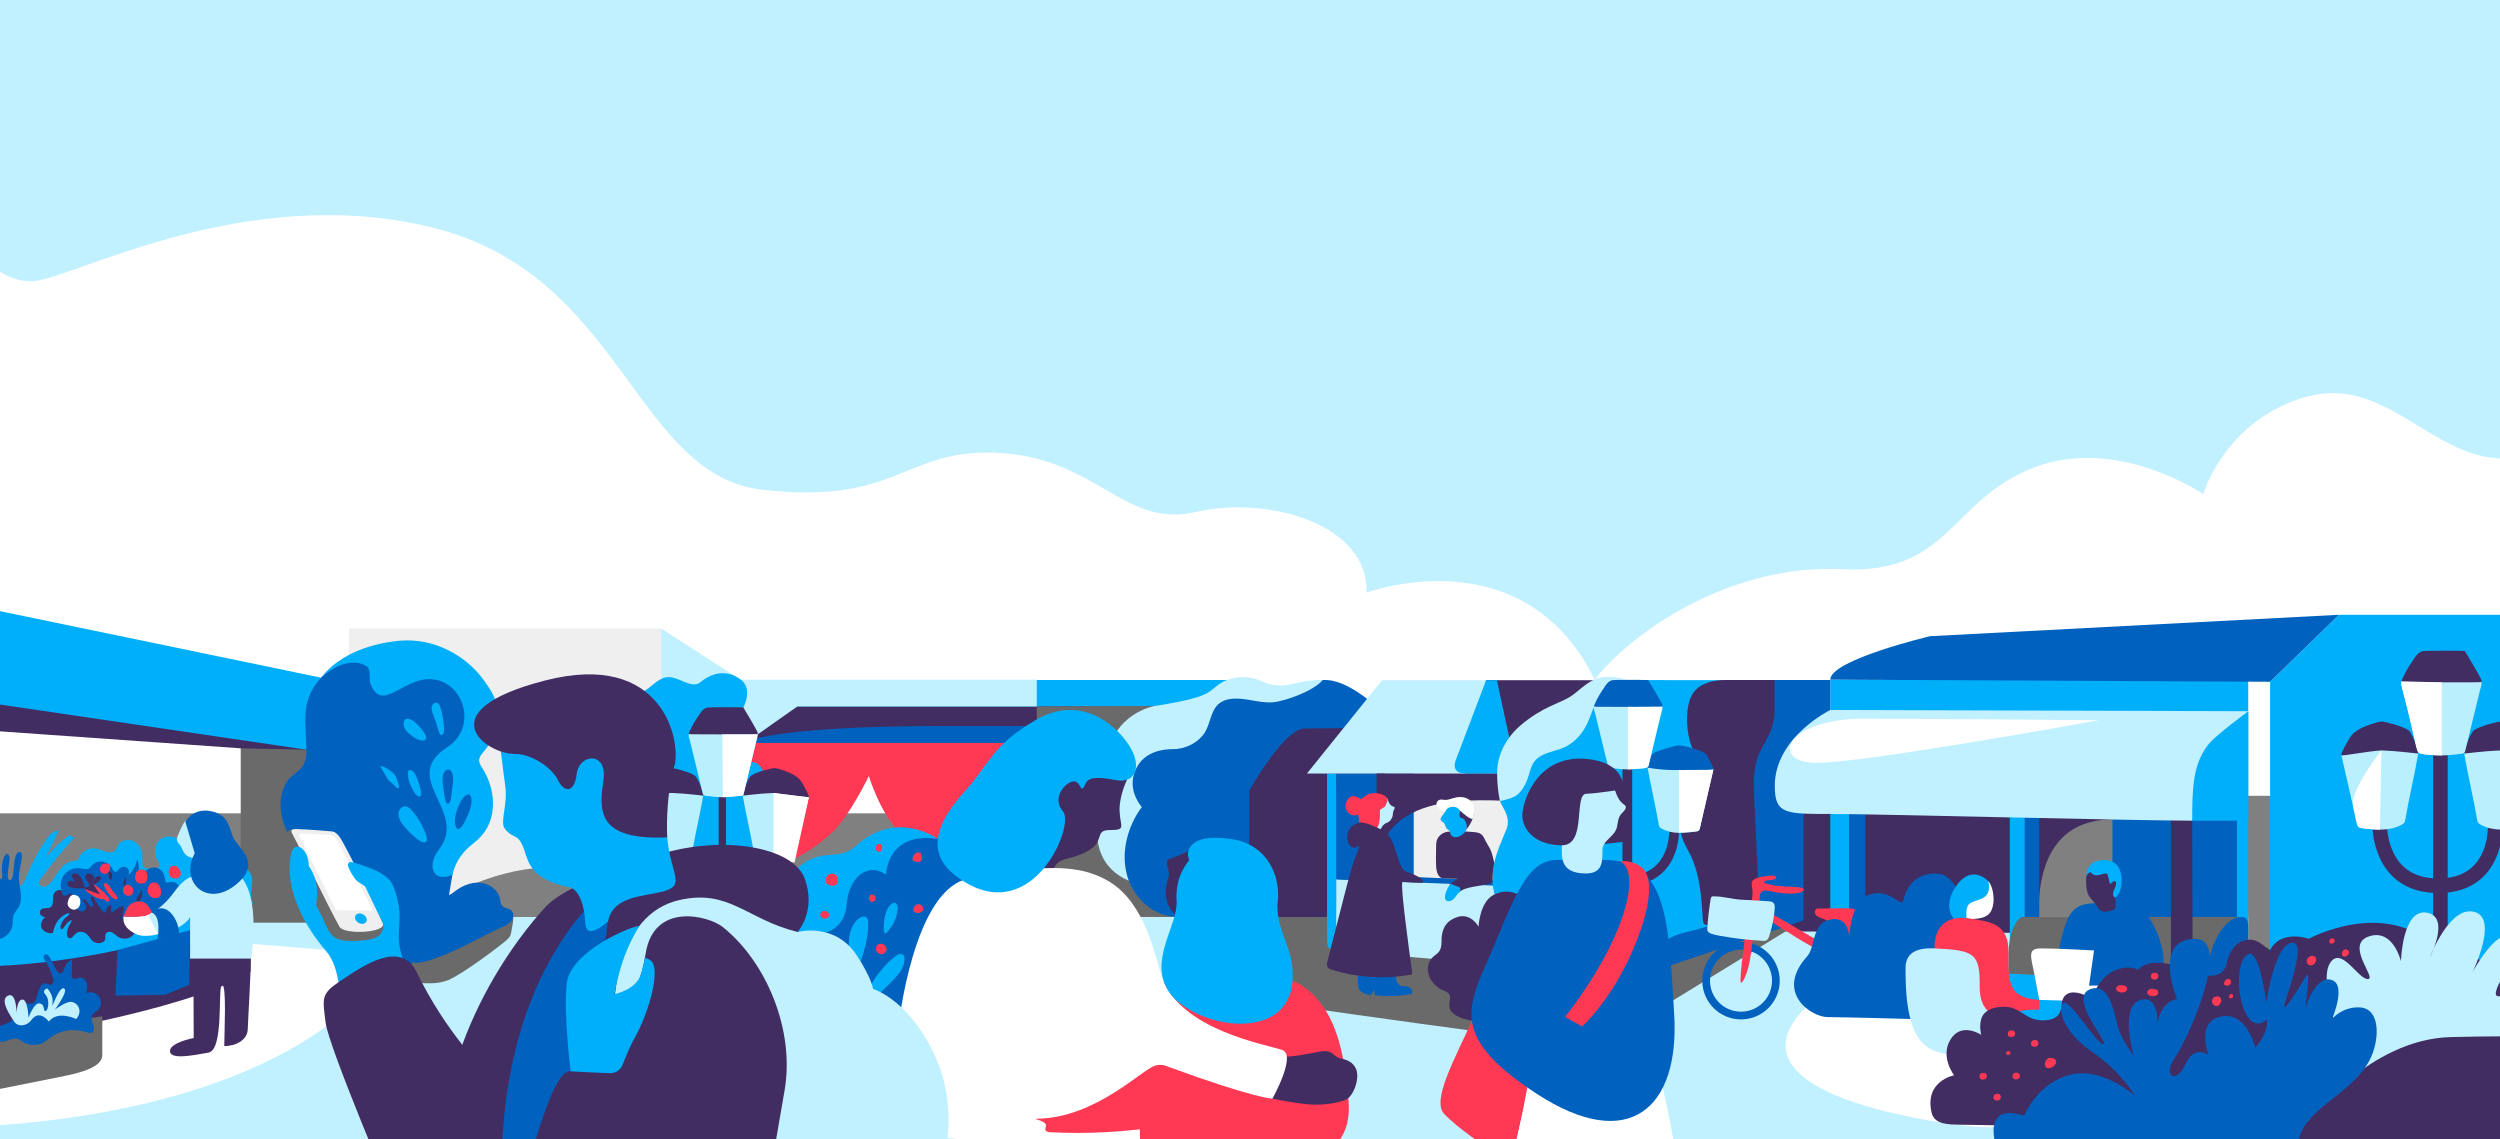 <?xml version="1.0" encoding="UTF-8"?>
<svg width="1027px" height="468px" viewBox="0 0 1027 468" version="1.1" xmlns="http://www.w3.org/2000/svg" xmlns:xlink="http://www.w3.org/1999/xlink">
    <rect x="0" y="0" width="1027" height="468" fill="#808080" stroke="none"/>
    <!-- Generator: Sketch 46.2 (44496) - http://www.bohemiancoding.com/sketch -->
    <title>Artboard</title>
    <desc>Created with Sketch.</desc>
    <defs>
        <polygon id="path-1" points="0 579 1146.806 579 1146.806 0.479 0 0.479"></polygon>
    </defs>
    <g id="Page-1" stroke="none" stroke-width="1" fill="none" fill-rule="evenodd">
        <g id="Artboard">
            <g id="Page-1" transform="translate(-94, -45)">
                <polygon id="Fill-1" fill="#C1F0FF" points="48.634 325.078 1131.572 325.078 1131.572 1.001 48.634 1.001"></polygon>
                <g id="Group-209" transform="translate(0, 0.521)">
                    <path d="M85.109,146.028 C85.109,146.028 91.37,159.569 106.517,160.029 C121.665,160.49 193.364,118.62 271.626,137.944 C349.889,157.269 354.659,239.546 406.945,245.61 C462.486,252.051 465.158,229.2 502.375,230.426 C544.283,231.806 555.392,261.713 585.182,254.812 C614.972,247.91 656.373,259.873 655.365,287.94 C655.365,287.94 719.675,264.04 748.997,323.499 L747.106,378.595 L88.826,378.595 L85.109,146.028 Z" id="Fill-2" fill="#FFFFFF"></path>
                    <path d="M748.922,323.837 C766.233,302.01 806.82,276.053 850.849,278.311 C894.879,280.569 895.255,249.711 929.501,236.54 C963.746,223.368 999.12,247.453 999.12,247.453 C999.12,247.453 1007.248,218.887 1038.634,208.315 C1074.385,196.273 1092.824,235.034 1125.564,232.776 L1125.564,371.386 L734.19,371.386 L748.922,323.837 Z" id="Fill-4" fill="#FFFFFF"></path>
                    <mask id="mask-2" fill="white">
                        <use xlink:href="#path-1"></use>
                    </mask>
                    <g id="Clip-7"></g>
                    <polygon id="Fill-6" fill="#C1F0FF" mask="url(#mask-2)" points="77.833 514.509 1017.571 514.509 1017.571 421.177 77.833 421.177"></polygon>
                    <path d="M84.855,507.316 C86.949,506.631 181.534,505.689 235.338,460.409 L249.044,436.379 L195.927,432.097 L80.649,462.004 L84.855,507.316 Z" id="Fill-8" fill="#FFFFFF" mask="url(#mask-2)"></path>
                    <path d="M842.018,453.396 C842.018,453.396 789.484,486.81 884.412,504.431 C979.34,522.052 903.592,459.147 903.592,459.147 L842.018,453.396 Z" id="Fill-9" fill="#FFFFFF" mask="url(#mask-2)"></path>
                    <path d="M604.5,454.152 C605.351,455.592 749.736,474.793 749.736,474.793 L834.898,422.576 L604.5,419.681 L604.5,454.152 Z" id="Fill-10" fill="#6A6A6A" mask="url(#mask-2)"></path>
                    <polygon id="Fill-11" fill="#6A6A6A" mask="url(#mask-2)" points="192.886 423.515 238.387 423.515 238.387 345.274 192.886 345.274"></polygon>
                    <polygon id="Fill-12" fill="#6A6A6A" mask="url(#mask-2)" points="522.381 421.096 582.592 421.096 582.592 340.592 522.381 340.592"></polygon>
                    <polygon id="Fill-13" fill="#422D62" mask="url(#mask-2)" points="662.887 421.177 601.957 421.177 598.598 339.461 662.887 339.461"></polygon>
                    <polygon id="Fill-14" fill="#0062BE" mask="url(#mask-2)" points="398.5 349.898 510.345 349.898 510.345 381.613 519.911 381.613 519.911 339.231 404.754 337.385"></polygon>
                    <path d="M845.875,336.138 C845.875,353.321 827.681,348.517 827.681,380.567 L827.681,427.089 L932.222,427.754 C932.222,427.754 924.407,381.143 961.795,381.143 L960.51,339.956 L845.875,336.138 Z" id="Fill-15" fill="#422D62" mask="url(#mask-2)"></path>
                    <polygon id="Fill-16" fill="#0062BE" mask="url(#mask-2)" points="961.795 378.858 961.795 421.176 1014.743 421.176 1014.743 345.868 961.795 345.868"></polygon>
                    <polygon id="Fill-17" fill="#422D62" mask="url(#mask-2)" points="219.868 352.453 192.887 351.891 -0 338.281 -0 314.388 226.028 346.07"></polygon>
                    <path d="M237.344,325.246 L78.48,292.331 L78.48,279.936 C78.48,279.936 56.498,276.101 49.301,274.763 C42.104,273.426 45.189,262.732 45.189,246.458 L45.189,224.14 L3.807,215.073 L3.807,320.62 L237.344,355.028 L237.344,325.246 Z" id="Fill-18" fill="#00AFFA" mask="url(#mask-2)"></path>
                    <path d="M642.926,434.921 C640.402,434.921 639.139,434.1 639.139,430.593 L639.139,362.234 L642.926,362.234 C642.926,362.234 645.45,434.921 642.926,434.921" id="Fill-19" fill="#00AFFA" mask="url(#mask-2)"></path>
                    <polygon id="Fill-20" fill="#00AFFA" mask="url(#mask-2)" points="1026.567 324.557 1026.567 482.613 1059.981 482.613 1059.981 325.557 1123.724 325.557 1123.724 297.031 1054.84 297.031"></polygon>
                    <polygon id="Fill-21" fill="#00AFFA" mask="url(#mask-2)" points="1054.326 459.647 1139.833 459.647 1139.833 324.678 1054.326 324.678"></polygon>
                    <path d="M845.875,336.138 L845.875,323.679 L1017.571,323.679 L1017.571,428.117 L1012.944,428.117 L1012.944,378.393 C1012.944,354.093 1006.841,357.863 992.415,357.863 L925.811,357.863 L925.811,429.304 L919.643,434.035 L919.643,345.611 L845.875,336.138 Z" id="Fill-22" fill="#00AFFA" mask="url(#mask-2)"></path>
                    <polygon id="Fill-23" fill="#00AFFA" mask="url(#mask-2)" points="853.586 354.349 853.586 435.313 845.875 435.313 845.875 353.321"></polygon>
                    <polygon id="Fill-24" fill="#0062BE" mask="url(#mask-2)" points="853.586 354.349 860.269 356.662 860.269 435.313 853.586 435.313"></polygon>
                    <polygon id="Fill-25" fill="#0062BE" mask="url(#mask-2)" points="931.723 357.863 931.723 430.117 925.811 429.304 925.811 357.863"></polygon>
                    <path d="M845.875,323.82 L845.875,352.209 C845.875,352.209 838.962,371.999 834.897,376.064 L834.897,422.575 L772.466,443.696 L772.466,401.464 L818.326,323.82 L845.875,323.82 Z" id="Fill-26" fill="#0062BE" mask="url(#mask-2)"></path>
                    <polygon id="Fill-27" fill="#00AFFA" mask="url(#mask-2)" points="601.957 323.82 398.5 323.82 398.5 349.898 434.832 337.385 604.5 337.385"></polygon>
                    <path d="M581.5,334.708 L421.5,334.708 L398.5,349.898 C398.5,349.898 408.5,342.735 480.5,342.735 L590.104,342.735 L581.5,334.708 Z" id="Fill-28" fill="#422D62" mask="url(#mask-2)"></path>
                    <polygon id="Fill-29" fill="#C1F0FF" mask="url(#mask-2)" points="421.5 334.708 405.257 346.18 396.923 336.859 398.5 323.678 519.911 323.678 519.911 334.708"></polygon>
                    <path d="M237.344,444.238 C237.344,444.238 271.2,405.69 313.229,401.182 C355.258,396.674 365.604,444.238 365.604,444.238 L365.604,302.693 L237.344,302.693 L237.344,444.238 Z" id="Fill-30" fill="#EFEFEF" mask="url(#mask-2)"></path>
                    <path d="M845.875,323.678 C845.875,315.54 886.876,305.827 886.876,305.827 L1054.84,297.031 L1026.567,324.556 L845.875,323.678 Z" id="Fill-31" fill="#0062BE" mask="url(#mask-2)"></path>
                    <path d="M519.91,334.708 L519.91,342.735 L590.103,342.735 C590.103,342.735 591.398,334.42 581.788,334.42 C572.177,334.42 519.91,334.708 519.91,334.708" id="Fill-32" fill="#6A6A6A" mask="url(#mask-2)"></path>
                    <path d="M403.595,402.378 C403.595,402.378 419.986,401.543 436.187,386.095 C443.177,379.429 450.919,363.262 450.919,363.262 C450.919,363.262 455.554,378.72 463.889,386.783 C482.321,404.613 491.095,398.72 491.095,398.72 L507.476,398.72 L507.476,349.668 L398.5,349.668 L398.5,397.334 L403.595,402.378 Z" id="Fill-33" fill="#FF3853" mask="url(#mask-2)"></path>
                    <polygon id="Fill-34" fill="#C1F0FF" mask="url(#mask-2)" points="365.604 302.693 398.5 323.82 398.5 337.869 365.604 337.869"></polygon>
                    <path d="M667.628,343.303 C668.264,341.867 667.048,341.176 666.355,339.75 C665.483,337.954 664.067,337.772 662.374,336.735 C658.28,334.226 646.144,321.755 635.549,324.11 C632.956,324.686 627.145,326.304 624.502,326.645 C616.008,327.739 611.066,323.795 602.529,323.795 C595.797,323.795 591.542,329.713 585.54,332.098 C580.585,334.067 574.747,334.196 569.62,335.903 C548.084,343.074 550.537,362.893 553.051,368.565 C554.923,372.787 562.325,375.158 562.226,375.499 C562.088,375.978 555.457,383.084 555.036,391.556 C554.399,404.356 561.691,420.277 577.395,421.177 C593.386,422.094 607.177,408.559 607.177,408.559 L607.177,369.28 C607.177,369.28 621.49,343.735 629.97,343.735 C638.45,343.735 667.628,343.303 667.628,343.303" id="Fill-35" fill="#0062BE" mask="url(#mask-2)"></path>
                    <polygon id="Fill-36" fill="#EFEFEF" mask="url(#mask-2)" points="644.637 411.6 716.086 411.6 716.086 363.25 644.637 363.25"></polygon>
                    <polygon id="Fill-37" fill="#0062BE" mask="url(#mask-2)" points="642.926 417.289 674.759 417.289 674.759 362.234 642.926 362.234"></polygon>
                    <polygon id="Fill-38" fill="#C1F0FF" mask="url(#mask-2)" points="661.738 323.913 630.893 362.233 698.585 362.233 704.493 323.913"></polygon>
                    <path d="M747.614,323.913 L704.493,323.913 L695.859,362.233 L772.412,362.233 L768.747,344.401 C768.747,344.401 757.753,323.913 747.614,323.913" id="Fill-39" fill="#422D62" mask="url(#mask-2)"></path>
                    <polygon id="Fill-40" fill="#C1F0FF" mask="url(#mask-2)" points="642.926 405.714 716.513 408.363 719.698 441.682 642.926 434.921"></polygon>
                    <polygon id="Fill-41" fill="#0062BE" mask="url(#mask-2)" points="717.17 406.449 717.613 408.689 642.926 405.714 652.21 403.893"></polygon>
                    <path d="M717.17,373.579 C702.109,373.429 659.498,368.168 659.498,404.179 L659.498,362.233 L717.17,362.233 L717.17,373.579 Z" id="Fill-42" fill="#422D62" mask="url(#mask-2)"></path>
                    <path d="M704.493,323.913 L708.928,323.913 L717.17,362.233 L695.859,362.233 C695.859,362.233 689.837,362.516 692.088,356.587 C694.339,350.658 704.493,323.913 704.493,323.913" id="Fill-43" fill="#00AFFA" mask="url(#mask-2)"></path>
                    <polygon id="Fill-44" fill="#0062BE" mask="url(#mask-2)" points="716.086 362.234 716.086 428.66 736.758 423.315 736.758 361.352"></polygon>
                    <polygon id="Fill-45" fill="#00AFFA" mask="url(#mask-2)" points="994.564 381.613 1017.57 381.613 1017.57 336.94 990.307 347.671"></polygon>
                    <path d="M78.684,412.227 C79.87,411.863 81.262,411.998 82.225,411.217 C83.585,410.114 83.253,407.938 84.087,406.399 C85.21,404.324 88.153,403.991 90.374,404.786 C92.595,405.58 94.436,407.178 96.576,408.173 C98.715,409.167 101.544,409.409 103.188,407.717 C103.904,406.98 104.282,405.989 104.66,405.033 C106.821,399.572 109.579,394.346 112.868,389.48 C114.14,387.597 115.929,385.558 118.19,385.79 C116.371,389.507 114.553,393.224 112.734,396.941 C115.55,393.304 118.937,390.109 122.733,387.511 C123.335,387.895 123.938,388.28 124.54,388.664 C119.679,393.897 115.146,399.434 110.976,405.233 C110.449,405.966 109.901,406.862 110.2,407.714 C110.526,408.644 111.755,408.977 112.689,408.663 C113.623,408.348 114.321,407.581 114.975,406.845 C117.662,403.819 118.91,398.376 125.481,397.956 C126.417,397.896 126.575,396.45 127.101,395.673 C128.465,393.66 131.088,392.587 133.472,393.067 C136.208,393.618 139.414,395.835 141.339,393.814 C141.966,393.155 142.185,392.213 142.663,391.439 C144.09,389.13 147.697,388.943 149.827,390.625 C151.958,392.307 152.735,395.26 152.51,397.965 C152.451,398.664 152.342,399.404 152.64,400.039 C153.135,401.093 154.478,401.373 155.633,401.522 C157.208,401.725 159.392,401.485 159.563,399.907 C159.659,399.014 158.974,398.258 158.487,397.504 C156.761,394.83 157.586,390.837 160.231,389.066 C162.875,387.295 166.881,388.052 168.697,390.666 C170.166,392.782 170.804,396.168 173.37,396.392 C174.55,396.495 175.628,395.794 176.743,395.393 C179.572,394.376 183.022,395.499 184.711,397.985 C185.126,398.596 185.477,399.308 186.13,399.653 C187.06,400.144 188.176,399.699 189.204,399.477 C192.855,398.689 196.881,401.41 197.512,405.091 C198.056,408.267 196.392,411.702 197.66,414.664 C198.343,416.257 194.453,420.189 195.891,421.216 C193.39,426.954 196.781,441.236 195.662,441.692 C182.445,447.076 173.031,448.801 159.427,453.117 C138.744,459.681 117.341,463.719 96.524,469.842 C92.131,471.134 87.356,472.511 83.088,470.853 C82.03,470.442 81.004,469.815 80.418,468.843 C78.543,465.734 82.098,461.374 80.257,458.245 C79.39,456.773 77.628,456.153 76.149,455.299 C74.67,454.445 73.246,452.819 73.809,451.207 C73.998,450.667 74.392,450.211 74.533,449.658 C74.922,448.13 73.326,446.899 72.647,445.476 C70.091,440.121 79.174,434.731 78.319,428.776 C77.71,424.538 71.222,414.52 78.684,412.227" id="Fill-46" fill="#00AFFA" mask="url(#mask-2)"></path>
                    <path d="M119.106,409.675 C118.585,407.45 119.243,404.985 120.802,403.315 C122.361,401.646 124.775,400.822 127.031,401.19 C128.244,401.387 129.597,401.877 130.615,401.188 C131.024,400.911 131.299,400.486 131.62,400.113 C132.696,398.868 134.4,398.197 136.036,398.378 C137.671,398.56 139.188,399.587 139.964,401.036 C140.178,401.435 140.344,401.87 140.651,402.202 C140.958,402.534 141.469,402.738 141.871,402.531 C142.09,402.418 142.238,402.207 142.393,402.015 C143.347,400.837 144.501,400.163 145.826,400.779 C147.255,401.445 147.139,403.113 146.758,403.99 C148.665,402.315 149.946,399.945 150.305,397.432 C150.944,398.87 151.185,400.483 150.994,402.046 C150.888,402.909 150.887,404.125 151.746,404.26 C152.43,404.366 152.886,403.613 153.268,403.036 C154.139,401.729 155.659,400.856 157.23,400.846 C158.799,400.837 160.363,401.731 161.081,403.127 C161.619,404.178 161.673,405.404 162.013,406.536 C162.06,406.69 162.119,406.856 162.252,406.95 C162.71,407.274 163.716,406.587 165.321,406.849 C166.925,407.111 167.929,408.789 167.91,410.18 C167.888,411.538 165.73,412.029 164.487,412.572 C163.243,413.115 164.335,414.241 163.585,415.373 C162.071,417.658 161.833,420.086 161.083,422.721 C160.589,424.452 158.852,425.584 157.091,425.959 C155.609,426.274 154.038,426.159 152.619,425.632 C151.709,425.293 150.851,424.788 149.895,424.623 C148.255,424.341 146.636,425.099 144.994,425.373 C143.529,425.616 142.03,425.474 140.554,425.332 C136.95,424.985 133.208,424.592 130.112,422.714 C129.148,422.13 128.268,421.413 127.302,420.832 C125.495,419.75 123.404,419.161 121.709,417.913 C120.522,417.038 119.451,415.604 119.368,414.082 C119.329,413.375 119.239,412.928 119.302,412.279 C119.383,411.433 119.296,410.486 119.106,409.675" id="Fill-47" fill="#0062BE" mask="url(#mask-2)"></path>
                    <path d="M801.211,323.872 C789.39,323.872 776.467,323.861 771.087,323.861 C764.471,324.956 758.506,324.657 751.943,326.039 C746.807,327.12 745.337,328.713 740.662,331.098 C736.802,333.067 707.916,360.984 710.217,373.546 C710.566,375.452 714.887,379.857 712.915,384.947 C711.049,389.761 708.373,394.87 707.46,401.065 C705.143,416.802 715.568,421.678 715.666,423.698 C715.74,425.246 718.659,423.442 719.415,424.796 C721.087,427.792 725.007,428.642 728.438,428.596 C731.869,428.549 735.45,427.946 738.628,429.24 C742.505,430.819 744.806,434.857 746.059,438.852 C747.167,442.382 747.689,446.095 747.599,449.793 C747.514,453.303 746.885,456.851 747.561,460.296 C748.238,463.741 750.707,467.189 754.201,467.535 C756.416,467.754 758.579,466.686 760.301,465.274 C770.61,456.824 767.711,438.193 778.69,430.633 C782.166,428.239 786.458,427.451 790.558,426.447 C794.658,425.444 798.921,424.026 801.66,420.815 C804.399,417.603 804.824,412.091 801.501,409.488 C800.504,408.707 799.288,408.26 798.233,407.559 C794.738,405.232 793.705,399.911 796.076,396.445 C797.748,394.002 800.595,392.706 803.06,391.066 C806.547,388.747 809.568,385.306 810.175,381.163 C810.782,377.019 808.257,372.303 804.143,371.524 C802.582,371.228 800.965,371.494 799.389,371.297 C797.813,371.101 796.118,370.22 795.781,368.668 C795.391,366.867 796.951,365.298 798.306,364.049 C800.559,361.974 802.736,359.501 803.162,356.467 C803.588,353.434 801.459,349.898 798.395,349.927 C800.518,348.014 802.721,345.982 803.653,343.282 C804.148,341.846 804.155,340.176 803.616,338.75 C802.936,336.954 801.833,336.771 800.514,335.734 C797.325,333.226 804.64,326.279 801.211,323.872" id="Fill-48" fill="#00AFFA" mask="url(#mask-2)"></path>
                    <path d="M257.594,308.581 C245.951,308.872 233.32,313.542 224.5,324.557 C217.564,333.22 219.666,341.58 219.875,352.731 C220.084,363.882 211.441,359.868 209.5,371.983 C207.559,384.098 217.477,395.005 219.489,397.617 C236.163,410.056 212.433,414.012 221.179,420.99 C226.043,424.872 238.88,423.657 238.88,438.852 C238.88,442.528 240.762,443.467 240.679,447.166 C240.6,450.675 273.656,447.244 275.25,445.833 C275.25,430.589 278.618,410.835 279.826,403.874 C282.212,390.118 285.203,376.071 285.562,371.905 C286.306,363.281 282.905,357.036 284.947,354.758 C301.612,336.16 285.759,307.877 257.594,308.581" id="Fill-49" fill="#0062BE" mask="url(#mask-2)"></path>
                    <path d="M522.204,407.587 C522.837,405.974 521.626,405.199 520.937,403.597 C520.069,401.58 518.658,401.375 516.973,400.211 C512.897,397.393 510.283,393.202 505.9,390.499 C501.365,387.702 495.667,386.002 490.242,386.987 C487.63,387.461 485.186,388.531 482.555,388.913 C474.097,390.142 465.776,384.127 457.388,385.679 C450.824,386.894 448.656,394.468 442.681,397.146 C437.748,399.357 429.751,397.442 424.622,399.277 C423.514,399.673 422.959,402.089 422.14,402.854 C420.054,404.801 419.825,406.01 420.956,408.493 C422.088,410.975 423.896,413.247 424.476,415.872 C425.056,418.497 423.824,421.759 420.874,422.417 C417.264,423.223 413.795,419.736 410.151,420.414 C407.377,420.931 405.85,423.782 406.171,426.258 C406.491,428.733 408.152,430.894 409.765,432.943 C411.933,435.699 414.102,438.455 416.27,441.211 C416.866,441.968 417.491,442.846 417.261,443.744 C416.914,445.094 415.014,445.497 413.513,445.917 C409.534,447.032 406.377,450.159 405.592,453.763 C404.807,457.367 406.426,461.297 409.655,463.624 C413.014,466.044 425.037,478.141 428.627,479.568 C443.666,485.552 462.016,480.871 462.016,480.871 C462.016,480.871 485.858,429.303 494.302,429.303 C502.745,429.303 522.204,407.587 522.204,407.587" id="Fill-50" fill="#0062BE" mask="url(#mask-2)"></path>
                    <path d="M398.5,323.82 C396.098,321.861 389.738,318.193 381.624,324.789 C377.902,327.814 372.237,321.742 367.544,322.73 C363.872,323.503 361.424,326.961 358.082,328.667 C355.322,330.074 352.083,330.219 349.214,331.387 C348.594,331.64 347.98,331.949 347.522,332.436 C346.355,333.676 346.53,335.674 347.163,337.255 C347.796,338.836 348.807,340.282 349.132,341.954 C349.457,343.625 348.768,345.702 347.117,346.121 C345.097,346.634 343.157,344.414 341.118,344.846 C339.567,345.175 338.712,346.99 338.892,348.566 C339.071,350.142 340,351.518 340.902,352.823 C342.115,354.578 343.328,356.332 344.541,358.087 C344.875,358.569 345.225,359.128 345.096,359.7 C344.902,360.56 343.839,360.816 342.999,361.084 C340.773,361.793 339.007,363.784 338.568,366.079 C338.128,368.374 339.035,370.876 340.841,372.358 C342.72,373.899 345.41,374.362 346.964,376.23 C348.444,378.01 348.391,380.877 346.846,382.6 C346.103,383.43 345.097,383.982 344.309,384.769 C342.372,386.704 342.042,389.713 342.174,392.448 C342.227,393.555 342.348,394.697 342.889,395.664 C344.085,397.807 346.888,398.415 349.341,398.381 C351.794,398.348 354.354,397.917 356.627,398.842 C359.399,399.971 361.045,402.859 361.941,405.715 C362.733,408.239 363.106,410.894 363.042,413.539 C362.98,416.048 362.531,418.585 363.015,421.049 C363.498,423.512 365.264,425.978 367.762,426.225 C369.346,426.381 370.893,425.617 372.124,424.608 C379.495,418.566 377.422,405.244 385.273,399.838 C387.758,398.126 390.827,397.563 393.759,396.845 C396.69,396.128 402.984,398.745 404.943,396.448 C406.901,394.152 410.226,387.283 407.85,385.422 C407.137,384.863 400.936,372.719 402.699,371.546 C405.192,369.888 407.352,367.428 407.786,364.465 C408.22,361.502 406.415,358.13 403.473,357.573 C402.357,357.361 401.201,357.551 400.074,357.411 C398.946,357.27 397.735,356.641 397.494,355.531 C397.215,354.243 398.33,353.121 399.299,352.228 C400.91,350.744 402.467,348.976 402.771,346.807 C403.076,344.638 401.553,342.109 399.363,342.13 C400.88,340.763 398.819,336.174 399.356,335.101 C401.468,330.881 401.706,326.435 398.5,323.82" id="Fill-51" fill="#00AFFA" mask="url(#mask-2)"></path>
                    <path d="M715.566,464.533 C715.566,464.533 698.689,465.584 692.215,461.667 C685.741,457.75 693.243,453.699 687.074,451.386 C680.905,449.072 677.785,440.793 683.733,436.735 C687.015,434.495 685.87,431.316 686.324,428.659 C686.913,425.216 688.406,422.625 692.617,421.221 C698.285,419.331 701.378,425.15 701.378,425.15 C701.378,425.15 701.848,414.954 707.636,412.06 C717.404,407.177 722.544,417.715 723.315,413.602 C724.086,409.49 727.685,401.779 737.966,402.807 C748.247,403.835 752.874,432.19 752.874,432.19 L715.566,464.533 Z" id="Fill-52" fill="#422D62" mask="url(#mask-2)"></path>
                    <path d="M710.218,373.546 C710.218,373.546 715.502,372.611 717.469,370.832 C719.435,369.053 720.774,366.662 721.626,364.15 C722.425,361.796 722.86,359.234 724.371,357.259 C727.543,353.11 733.897,353.386 738.311,350.596 C746.362,345.507 747.102,337.664 749.117,334.484 C751.133,331.305 755.068,325.689 758.792,325.14 C760.194,324.934 761.748,325.011 762.864,324.138 C758.413,322.216 753.158,321.758 748.743,323.761 C745.145,325.394 742.421,328.46 739.123,330.635 C735.145,333.26 727.683,334.792 718.822,342.303 C712.552,347.616 709.023,354.747 709.023,361.988 C709.023,369.229 710.218,373.546 710.218,373.546" id="Fill-53" fill="#C1F0FF" mask="url(#mask-2)"></path>
                    <path d="M768.657,323.704 C768.721,323.76 768.786,323.816 768.85,323.872" id="Fill-54" fill="#422D62" mask="url(#mask-2)"></path>
                    <path d="M803.679,323.82 C801.414,323.82 791.401,323.556 788.406,331.336 C786.214,337.028 786.742,345.71 789.153,351.798 C790.475,355.137 791.827,357.792 791.924,361.381 C792.159,370.163 783.279,377.568 784.482,386.27 C784.957,389.7 786.961,392.689 788.464,395.809 C792.424,404.029 792.973,413.413 793.56,422.519 C793.592,423.025 793.641,423.572 793.974,423.955 C794.223,424.243 794.598,424.392 794.968,424.48 C796.944,424.946 798.979,423.934 800.549,422.647 C802.118,421.359 803.446,419.761 805.183,418.71 C807.098,417.551 809.385,417.136 811.328,416.023 C813.595,414.723 815.291,412.464 815.905,409.924 C816.337,408.14 816.252,406.276 816.163,404.442 C815.666,394.109 815.169,383.775 814.671,373.442 C814.39,367.602 814.128,361.612 815.919,356.046 C818.062,349.386 822.986,345.731 822.986,336.467 L822.986,323.82 L803.679,323.82 Z" id="Fill-55" fill="#422D62" mask="url(#mask-2)"></path>
                    <path d="M113.508,417.491 C115.497,417.501 115.581,415.941 115.755,414.757 C115.892,413.825 115.705,412.847 115.995,411.95 C116.314,410.964 117.235,410.201 118.264,410.072 C118.538,410.037 118.834,410.049 119.063,410.202 C119.728,410.645 119.378,411.847 120.018,412.325 C120.487,412.676 121.152,412.395 121.644,412.078 C122.136,411.76 122.72,411.394 123.263,411.612 C124.029,411.919 123.964,413.012 123.762,413.811 L123.271,415.752 C123.124,416.333 123.03,417.072 123.518,417.42 C123.935,417.718 124.515,417.526 125.021,417.61 C125.892,417.753 126.449,418.692 127.309,418.889 C128.384,419.136 129.387,418.04 129.477,416.941 C129.567,415.842 127.454,414.71 128.036,414.087 C128.617,413.463 129.64,414.809 130.054,415.459 C130.468,416.108 131.057,416.882 131.826,416.915 C132.75,416.954 132.109,415.725 131.885,415.147 C131.662,414.57 130.902,413.521 131.696,412.804 C132.49,412.088 134.423,417.461 136.559,419.048 C136.689,419.145 136.837,419.238 136.998,419.229 C137.348,419.209 137.479,418.775 137.572,418.437 C137.868,417.367 138.709,416.462 139.755,416.089 C139.639,417.227 139.563,418.528 139.83,419.64 C141.169,418.269 145.393,414.97 144.799,418.093 C144.621,419.024 144.312,420.071 144.295,421.018 C144.291,421.217 144.326,421.425 144.444,421.586 C144.586,421.78 144.825,421.876 145.057,421.937 C145.708,422.11 146.398,422.091 147.048,422.265 C148.637,422.691 149.768,424.334 149.716,425.977 C149.664,427.621 148.51,429.143 146.983,429.753 C145.456,430.363 143.64,430.092 142.281,429.167 C141.504,428.638 140.857,427.911 140.007,427.511 C139.156,427.111 137.958,427.179 137.489,427.993 C137.01,428.824 137.525,429.97 137.035,430.795 C136.877,431.06 136.63,431.261 136.368,431.422 C134.765,432.409 132.421,431.892 131.382,430.323 C130.933,429.647 130.338,428.903 129.772,428.322 C129.012,427.543 128.192,427.387 127.111,427.259 C125.13,427.023 123.989,429.75 123.031,429.926 C122.548,430.015 122.05,429.721 121.793,429.302 C121.536,428.883 121.486,428.367 121.533,427.878 C121.673,426.43 122.005,425.285 122.801,424.028 C123.815,422.428 123.672,421.921 122.136,423.189 C120.639,424.423 120.025,426.353 119.34,426.16 C118.19,425.835 119.208,423.709 119.867,422.653 C120.789,421.177 122.397,420.614 122.531,419.83 C122.634,419.232 120.197,420.055 118.38,421.985 C116.88,423.578 115.97,426.097 115.775,427.692 C113.96,428.306 112.024,427.116 111.156,425.898 C110.287,424.68 111.251,422.065 112.563,421.347 C111.589,421.008 110.126,420.495 110.411,419.006 C110.605,417.993 111.519,417.481 113.508,417.491" id="Fill-56" fill="#422D62" mask="url(#mask-2)"></path>
                    <path d="M135.775,403.048 C136.549,403.52 137.389,403.639 138.125,403.145 C139.071,402.509 139.793,400.164 138.668,399.385 C138.042,398.952 136.061,399.172 135.421,400.22 C134.775,401.278 135.001,402.576 135.775,403.048" id="Fill-57" fill="#FF3853" mask="url(#mask-2)"></path>
                    <path d="M133.885,410.72 C134.941,411.917 135.997,413.115 137.143,414.226 C137.374,414.45 137.618,414.676 137.922,414.782 C138.225,414.887 138.605,414.841 138.804,414.589 C138.989,414.353 138.968,414.016 138.89,413.727 C138.545,412.458 132.562,407.048 131.967,407.646 C131.428,408.188 133.478,410.258 133.885,410.72" id="Fill-58" fill="#FF3853" mask="url(#mask-2)"></path>
                    <path d="M154.76,411.123 C155.259,413.007 156.953,413.375 157.78,413.423 C158.607,413.471 159.495,413.101 159.885,412.37 C160.661,410.918 159.848,407.702 158.156,407.128 C155.572,406.253 154.259,409.233 154.76,411.123" id="Fill-59" fill="#FF3853" mask="url(#mask-2)"></path>
                    <path d="M163.476,401.538 C162.786,403.453 164.02,405.376 165.831,405.376 C167.791,405.376 168.478,404.002 168.214,402.772 C168.035,401.936 167.151,400.618 166.437,400.335 C165.437,399.939 163.999,400.085 163.476,401.538" id="Fill-60" fill="#FF3853" mask="url(#mask-2)"></path>
                    <path d="M149.822,403.17 C148.72,405.936 150.433,407.606 151.992,407.497 C153.55,407.389 154.363,406.793 154.506,405.366 C154.613,404.305 154.552,402.597 153.492,401.95 C152.709,401.473 150.525,401.406 149.822,403.17" id="Fill-61" fill="#FF3853" mask="url(#mask-2)"></path>
                    <path d="M147.802,408.498 C148.483,408.98 148.818,409.915 148.729,410.624 C148.494,412.494 147.133,412.482 146.728,412.485 C145.556,412.492 143.612,410.915 144.916,408.872 C145.912,407.312 147.301,408.143 147.802,408.498" id="Fill-62" fill="#FF3853" mask="url(#mask-2)"></path>
                    <path d="M121.841,414.991 C121.322,416.99 123.404,418.345 124.624,418.158 C126.164,417.921 126.909,416.634 127.002,415.271 C127.094,413.908 126.646,412.882 125.559,412.394 C124.177,411.774 122.692,411.712 121.841,414.991" id="Fill-63" fill="#FFFFFF" mask="url(#mask-2)"></path>
                    <path d="M99.144,424.529 C99.346,423.126 99.121,421.646 99.625,420.321 C100.067,419.156 101.018,418.263 101.64,417.183 C102.741,415.272 102.74,412.925 102.454,410.739 C102.168,408.552 101.629,406.374 101.762,404.173 C101.959,400.928 103.976,395.256 102.322,394.57 C100.668,393.885 100.007,397.449 99.787,399.318 C99.567,401.188 99.61,406.355 97.934,406.029 C96.258,405.703 97.926,399.534 97.892,397.034 C97.881,396.247 97.575,395.178 96.793,395.267 C96.357,395.316 96.073,395.74 95.881,396.135 C94.714,398.525 94.656,401.303 94.91,403.951 C94.959,404.462 94.993,405.049 94.632,405.414 C94.127,405.923 93.283,405.633 92.568,405.572 C91.399,405.471 90.258,406.117 89.508,407.019 C88.758,407.922 88.343,409.054 88.026,410.184 C86.901,414.201 86.862,418.517 87.916,422.554 C88.424,424.502 89.181,426.369 89.978,428.212 C90.835,430.191 91.112,430.743 93.297,430.371 C96.178,429.881 98.724,427.453 99.144,424.529" id="Fill-64" fill="#0062BE" mask="url(#mask-2)"></path>
                    <path d="M196.949,443.521 C196.949,443.521 179.814,458.735 79.451,474.207 L79.451,441.415 C79.451,441.415 130.336,444.239 196.492,418.67 L196.949,443.521 Z" id="Fill-65" fill="#422D62" mask="url(#mask-2)"></path>
                    <path d="M244.522,318.12 C246.631,319.5 245.342,323.33 246.301,325.661 C250.495,335.853 257.675,325.93 266.938,323.861 C282.969,320.281 291.805,342.303 277.811,351.361 C257.738,364.351 286.653,377.618 274.309,393.461 C269.426,399.726 271.465,407.33 279.826,403.873 C281.706,395.943 286.825,392.26 288.93,390.548 C293.638,386.719 295.999,382.173 296.447,376.433 C296.894,370.693 295.227,364.873 292.137,360.015 C291.543,359.082 290.875,358.115 290.825,357.01 C290.739,355.104 292.441,353.683 293.598,352.168 C296.388,348.51 299.061,342.529 298.775,337.94 C298.407,332.036 295.663,327.719 291.926,322.827 C286.285,315.442 275.257,307.55 261.268,307.55 C256.248,307.55 236.35,309.325 225.917,322.878 C235.441,314.389 242.263,316.644 244.522,318.12" id="Fill-66" fill="#00AFFA" mask="url(#mask-2)"></path>
                    <path d="M304.071,427.038 C303.991,427.582 303.91,428.132 303.703,428.642 C303.395,429.401 302.827,430.026 302.219,430.574 C299.463,433.06 283.73,444.861 278.07,447.123 C273.64,448.892 268.68,448.483 263.93,448.046 C263.668,448.022 263.084,447.976 263.084,447.091 C263.084,445.043 263.143,440.031 263.41,439.671 C263.621,439.387 276.875,434.377 283.03,432.08 C286.88,430.644 290.646,428.988 294.307,427.123 C297.818,425.336 301.231,422.521 304.841,421.096 C304.982,422.974 304.348,425.149 304.071,427.038" id="Fill-67" fill="#6A6A6A" mask="url(#mask-2)"></path>
                    <path d="M265.715,416.707 C267.406,413.905 270.254,411.344 273.515,411.624 C275.22,411.771 276.938,412.682 278.562,412.142 C279.299,411.896 279.906,411.377 280.516,410.896 C283.546,408.51 287.312,406.792 291.156,407.09 C295,407.387 298.791,410.118 299.446,413.918 C299.596,414.787 299.607,415.738 300.142,416.439 C301.043,417.617 302.928,417.482 304.035,418.469 C305.212,419.518 305.042,421.512 304.093,422.771 C303.144,424.031 301.646,424.731 300.206,425.372 C290.738,429.586 282.711,434.717 272.924,438.128 C270.69,438.906 265.767,440.68 263.41,439.671 C261.394,438.808 262.134,434.71 262.13,432.892 C262.118,427.318 262.78,421.571 265.715,416.707" id="Fill-68" fill="#0062BE" mask="url(#mask-2)"></path>
                    <path d="M560.485,360.705 C563.932,353.011 571.897,352.212 576.119,352.212 C581.149,352.212 586.399,349.397 588.871,345.506 C591.314,341.66 591.325,336.246 594.899,333.419 C596.153,332.428 597.719,331.893 599.299,331.644 C605.071,330.734 610.882,333.421 616.71,332.982 C622.164,332.57 633.937,328.124 637.349,323.85 C628.553,323.678 624.21,326.278 620.412,326.139 C616.366,325.99 614.755,325.412 611.301,323.913 C607.587,322.301 600.726,321.723 595.277,325.234 C590.162,328.53 592.289,330.748 568.64,334.462 C562.211,335.471 547.557,342.617 549.189,360.485 C549.649,365.526 534.079,396.014 557.68,406.29 C551.876,389.761 563.061,376.023 563.061,376.023 C563.061,376.023 556.718,369.113 560.485,360.705" id="Fill-69" fill="#C1F0FF" mask="url(#mask-2)"></path>
                    <path d="M136.025,462.004 L136.025,476.583 C136.025,478.871 137.207,483.103 120.848,486.42 C104.49,489.738 89.39,492.712 89.39,492.712 L89.39,467.843 L136.025,462.004 Z" id="Fill-70" fill="#6A6A6A" mask="url(#mask-2)"></path>
                    <path d="M101.38,459.974 C101.397,460.136 101.136,459.963 101.146,459.8 C101.262,457.914 103.167,456.336 105.042,456.573 C105.653,456.651 106.256,456.891 106.865,456.806 C107.615,456.703 108.223,456.116 108.578,455.448 C108.934,454.781 109.086,454.027 109.283,453.296 C109.58,452.193 109.987,451.118 110.497,450.095 C110.884,449.319 111.466,448.482 112.332,448.424 C113.267,448.36 114.143,449.26 115.04,448.986 C115.609,448.812 115.949,448.196 115.987,447.603 C116.025,447.009 115.824,446.429 115.627,445.869 C114.826,443.598 114.01,441.298 112.648,439.313 C112.366,438.902 112.056,438.494 111.927,438.013 C111.798,437.532 111.901,436.948 112.313,436.668 C112.725,436.388 113.309,436.508 113.701,436.816 C114.093,437.123 114.336,437.577 114.568,438.018 L117.069,442.769 C117.523,443.631 118.375,444.644 119.258,444.232 C119.588,444.079 119.802,443.754 119.972,443.432 C120.457,442.516 120.73,441.497 121.238,440.593 C121.746,439.689 122.582,438.867 123.615,438.786 C123.566,440.861 123.517,442.937 123.468,445.013 C123.459,445.416 123.459,445.853 123.696,446.18 C124.031,446.639 124.705,446.694 125.258,446.561 C125.811,446.428 126.331,446.153 126.898,446.102 C128.223,445.983 129.379,447.173 129.698,448.465 C130.017,449.757 129.713,451.112 129.409,452.407 C131.301,451.584 133.741,452.344 134.83,454.096 C135.919,455.848 135.52,458.373 133.944,459.705 C133.255,460.287 132.362,460.679 131.905,461.458 C130.844,463.27 132.851,465.496 132.519,467.569 C132.455,467.967 132.284,468.373 131.948,468.594 C131.528,468.869 130.978,468.79 130.486,468.69 C128.719,468.332 126.971,467.848 125.175,467.688 C121.763,467.382 118.255,468.295 115.425,470.226 C114.211,471.053 113.117,472.062 111.82,472.751 C109.054,474.222 105.472,474.006 102.903,472.214 C102.339,471.821 101.803,471.35 101.141,471.164 C100.657,471.029 100.141,471.059 99.647,471.147 C97.475,471.538 95.3,473.031 93.244,472.228 C91.581,471.578 90.789,469.322 91.681,467.776 C93.148,465.234 97.365,465.707 99.049,463.304 C99.665,462.425 99.82,461.308 100.283,460.34 C100.747,459.371 101.787,458.486 102.806,458.826" id="Fill-71" fill="#0062BE" mask="url(#mask-2)"></path>
                    <path d="M421.5,426.959 C431.333,430.565 441,426.898 441.833,415.898 C442.667,404.898 450.5,398.482 458,403.774 C458,403.774 458.287,386.033 479.143,389.049 C479.143,389.049 462.426,376.706 445.681,391.927 C437.969,398.937 431.768,391.75 420.971,401.646 L421.5,426.959 Z" id="Fill-72" fill="#00AFFA" mask="url(#mask-2)"></path>
                    <path d="M137.094,413.796 C138.31,413.412 133.519,410.051 129.735,409.24 C125.952,408.43 133.913,414.8 137.094,413.796" id="Fill-73" fill="#FF3853" mask="url(#mask-2)"></path>
                    <path d="M139.746,412.89 C140.433,413.407 141.344,414.339 142.079,413.79 C142.814,413.24 141.461,412.02 139.966,410.011 C139.469,409.342 138.49,407.542 137.665,407.345 C134.837,406.671 139.132,412.428 139.746,412.89" id="Fill-74" fill="#FF3853" mask="url(#mask-2)"></path>
                    <path d="M145.709,406.348 C145.74,406.003 145.769,405.644 145.645,405.321 C145.634,405.291 145.619,405.259 145.59,405.246 C145.538,405.222 145.483,405.27 145.448,405.314 C144.933,405.969 144.546,407.414 144.868,408.22 C145.106,408.816 145.328,408.436 145.448,408.019 C145.604,407.476 145.658,406.909 145.709,406.348" id="Fill-75" fill="#422D62" mask="url(#mask-2)"></path>
                    <path d="M150.254,413.425 C150.432,412.866 150.864,412.432 151.212,411.96 C151.711,411.281 152.051,410.487 152.197,409.658 C152.338,410.702 152.477,411.777 152.217,412.798 C152.04,413.494 151.638,414.168 151.047,414.589 C150.833,414.741 150.4,415.053 150.207,414.813 C150.005,414.561 150.166,413.701 150.254,413.425" id="Fill-76" fill="#422D62" mask="url(#mask-2)"></path>
                    <path d="M139.557,406.135 C140.124,405.259 140.404,403.532 139.545,402.72 C139.262,402.453 138.773,402.401 138.581,402.794 C138.366,403.237 138.52,404.016 138.637,404.467 C138.72,404.788 138.843,405.099 139.005,405.388 C139.044,405.458 139.551,406.144 139.557,406.135" id="Fill-77" fill="#422D62" mask="url(#mask-2)"></path>
                    <path d="M433.184,406.328 C433.189,406.659 433.251,407.003 433.447,407.27 C433.599,407.479 433.822,407.624 434.045,407.754 C434.628,408.092 435.273,408.356 435.946,408.379 C436.62,408.402 437.327,408.151 437.737,407.617 C438.017,407.254 438.14,406.793 438.187,406.337 C438.599,402.353 433.123,402.412 433.184,406.328" id="Fill-78" fill="#FF3853" mask="url(#mask-2)"></path>
                    <path d="M452.544,411.993 C452.333,411.792 451.985,411.791 451.729,411.931 C451.473,412.071 451.298,412.324 451.174,412.588 C450.892,413.189 450.855,413.954 451.264,414.475 C451.835,415.203 453.15,415.055 453.602,414.249 C454.055,413.443 453.572,412.294 452.701,411.986" id="Fill-79" fill="#FF3853" mask="url(#mask-2)"></path>
                    <path d="M454.091,433.137 C453.661,433.898 453.777,434.912 454.317,435.598 C454.757,436.156 455.466,436.503 456.175,436.472 C457.262,436.425 458.216,435.417 458.204,434.329 C458.183,432.297 455.146,431.263 454.091,433.137" id="Fill-80" fill="#FF3853" mask="url(#mask-2)"></path>
                    <path d="M471.606,416.508 C471.69,416.264 471.474,415.995 471.221,415.94 C470.969,415.884 470.708,415.985 470.484,416.113 C470.091,416.338 469.75,416.654 469.497,417.028 C469.298,417.322 469.15,417.663 469.153,418.017 C469.157,418.592 469.574,419.112 470.098,419.35 C470.621,419.588 471.229,419.579 471.789,419.446 C472.284,419.329 472.782,419.097 473.06,418.672 C473.403,418.149 473.328,417.424 472.985,416.902 C472.641,416.38 472.074,416.039 471.48,415.842" id="Fill-81" fill="#FF3853" mask="url(#mask-2)"></path>
                    <path d="M469.971,395.161 C469.46,395.57 469.115,396.163 468.929,396.791 C468.844,397.079 468.791,397.394 468.897,397.675 C469.105,398.223 469.785,398.387 470.364,398.474 C471.007,398.572 471.736,398.649 472.243,398.24 C472.921,397.695 472.801,396.649 472.618,395.798 C472.32,394.418 470.992,394.344 469.971,395.161" id="Fill-82" fill="#FF3853" mask="url(#mask-2)"></path>
                    <path d="M455.52,391.238 C455.119,391.036 454.605,391.185 454.291,391.505 C453.977,391.825 453.838,392.281 453.803,392.728 C453.749,393.406 454.018,394.212 454.673,394.394 C455.063,394.503 455.494,394.349 455.789,394.07 C456.083,393.791 456.255,393.406 456.356,393.014 C456.469,392.577 456.494,392.089 456.269,391.699 C456.044,391.308 455.503,391.08 455.119,391.317" id="Fill-83" fill="#FF3853" mask="url(#mask-2)"></path>
                    <path d="M433.151,418.832 C432.657,418.611 432.047,418.677 431.612,418.999 C431.177,419.32 430.935,419.884 431.001,420.421 C431.07,420.979 431.461,421.476 431.972,421.711 C432.482,421.946 433.094,421.926 433.607,421.695 C434.268,421.398 434.778,420.652 434.578,419.955 C434.404,419.345 433.786,418.989 433.219,418.704" id="Fill-84" fill="#FF3853" mask="url(#mask-2)"></path>
                    <path d="M444.579,444.337 C444.354,443.259 444.13,442.18 443.906,441.102 C442.851,436.043 441.827,430.615 443.815,425.845 C444.452,424.318 445.402,422.898 446.692,421.863 C447.707,421.05 449.363,420.567 450.183,421.574 C450.572,422.05 450.625,422.71 450.64,423.325 C450.863,431.544 447.678,439.426 444.548,447.029" id="Fill-85" fill="#00AFFA" mask="url(#mask-2)"></path>
                    <path d="M461.801,437.315 C462.766,436.57 464.242,435.909 465.078,436.796 C465.413,437.149 465.519,437.659 465.556,438.144 C465.802,441.435 463.521,444.329 461.258,446.728 C459.577,448.512 457.83,450.235 456.024,451.892 C454.871,452.949 453.151,455.3 451.769,453.365 C449.665,450.416 454.625,444.702 456.396,442.555 C457.996,440.615 459.809,438.851 461.801,437.315" id="Fill-86" fill="#00AFFA" mask="url(#mask-2)"></path>
                    <path d="M457.579,420.706 C457.985,418.927 458.68,417.12 460.073,415.941 C460.542,415.544 461.17,415.217 461.754,415.41 C462.555,415.674 462.764,416.704 462.747,417.548 C462.681,420.867 461.186,423.973 459.164,426.543 C457.958,428.075 457.181,428.677 457.076,426.302 C456.994,424.426 457.161,422.538 457.579,420.706" id="Fill-87" fill="#00AFFA" mask="url(#mask-2)"></path>
                    <path d="M258.692,382.158 C257.995,380.915 257.49,379.468 257.8,378.077 C258.11,376.687 259.481,375.47 260.875,375.755 C261.676,375.918 262.313,376.511 262.875,377.105 C264.642,378.974 266.116,381.114 267.247,383.423 C267.846,384.649 270.089,388.831 269.132,390.119 C267.341,392.532 259.592,383.766 258.692,382.158" id="Fill-88" fill="#00AFFA" mask="url(#mask-2)"></path>
                    <path d="M261.61,361.917 C261.625,361.562 261.687,361.161 261.976,360.955 C262.146,360.834 262.366,360.805 262.575,360.824 C263.368,360.898 263.954,361.584 264.396,362.248 C265.183,363.43 268.872,372.765 265.8,371.574 C264.49,371.066 263.269,368.412 262.724,367.223 C261.964,365.564 261.524,363.748 261.61,361.917" id="Fill-89" fill="#00AFFA" mask="url(#mask-2)"></path>
                    <path d="M275.986,367.031 C275.764,365.312 275.567,363.476 276.332,361.921 C276.688,361.197 277.361,360.521 278.166,360.562 C279.189,360.616 279.787,361.747 279.989,362.75 C280.353,364.55 280.109,366.377 279.785,368.161 C279.498,369.747 279.546,372.264 278.915,373.692 C278.237,375.228 277.347,374.717 276.995,373.353 C276.467,371.298 276.257,369.13 275.986,367.031" id="Fill-90" fill="#0062BE" mask="url(#mask-2)"></path>
                    <path d="M283.39,373.53 C283.947,372.535 284.677,371.595 285.678,371.049 C285.962,370.895 286.286,370.772 286.603,370.832 C287.213,370.948 287.5,371.649 287.602,372.261 C288.055,374.978 286.942,377.688 285.799,380.194 C285.157,381.602 282.443,387.694 281.132,383.753 C280.156,380.818 281.964,376.077 283.39,373.53" id="Fill-91" fill="#0062BE" mask="url(#mask-2)"></path>
                    <path d="M272.029,338.242 C271.725,337.491 271.398,336.735 271.304,335.93 C271.21,335.126 271.384,334.246 271.961,333.677 C272.537,333.107 273.568,332.979 274.152,333.542 C274.418,333.799 274.562,334.155 274.69,334.502 C275.348,336.277 275.795,338.13 276.028,340.009 C276.175,341.194 276.851,345.057 276.026,346.024 C274.885,347.361 274.224,345.052 274.002,344.2 C273.475,342.174 272.816,340.182 272.029,338.242" id="Fill-92" fill="#00AFFA" mask="url(#mask-2)"></path>
                    <path d="M266.531,343.275 C265.46,341.988 264.262,340.741 262.735,340.053 C261.943,339.696 260.9,339.547 260.295,340.171 C259.868,340.612 259.814,341.289 259.851,341.901 C259.887,342.49 259.986,343.083 260.223,343.623 C260.442,344.123 260.773,344.567 261.138,344.973 C262.386,346.365 265.748,348.969 267.783,348.673 C270.985,348.208 267.368,344.281 266.531,343.275" id="Fill-93" fill="#00AFFA" mask="url(#mask-2)"></path>
                    <path d="M255.333,366.475 C254.839,366.072 254.308,365.71 253.863,365.253 C253.302,364.675 252.899,363.965 252.502,363.264 C251.747,361.928 250.991,360.592 250.235,359.256 C251.584,359.263 252.799,360.028 253.908,360.797 C254.878,361.469 255.858,362.193 256.46,363.208 C256.81,363.797 257.016,364.459 257.208,365.117 C257.369,365.668 258.338,367.923 257.703,368.254 C257.044,368.599 255.762,366.825 255.333,366.475" id="Fill-94" fill="#00AFFA" mask="url(#mask-2)"></path>
                    <path d="M128.748,409.389 C125.045,409.545 121.426,409.396 121.715,407.29 C122.004,405.184 125.106,406.884 125.106,406.884 C125.106,406.884 121.912,403.648 124.676,403.249 C127.44,402.85 128.748,408.869 128.748,408.869 C128.748,408.869 132.201,409.514 129.897,406.627 C127.594,403.74 130.325,402.635 131.877,403.802 C133.429,404.969 132.262,407.29 132.262,407.29 C132.262,407.29 133.125,403.548 135.043,404.581 C136.961,405.614 132.477,407.957 132.477,407.957 L135.18,412.002 L128.737,409.658" id="Fill-95" fill="#422D62" mask="url(#mask-2)"></path>
                    <path d="M99.81,464.144 C98.46,462.003 93.536,455.219 97.3,453.481 C101.065,451.744 100.843,462.003 100.843,462.003 C100.843,462.003 100.516,455.684 102.968,455.116 C105.42,454.548 105.715,462.52 105.715,462.52 C105.715,462.52 108.023,456.098 110.375,456.689 C112.727,457.279 111.526,459.937 112.717,459.789 C113.908,459.641 114.479,454.94 112.717,453.12 C110.956,451.301 113.376,450.489 113.376,450.489 C113.376,450.489 116.196,453.146 115.532,456.763 C114.868,460.38 118.115,449.603 120.256,450.489 C122.397,451.374 116.565,459.199 116.565,459.199 C116.565,459.199 121.048,455.88 123.131,456.037 C126.084,456.258 128.154,459.937 125.275,463.111 C125.275,463.111 117.746,459.346 114.056,464.144 C114.056,464.144 110.291,458.876 106.896,463.48 C104.764,466.37 101.16,466.285 99.81,464.144" id="Fill-96" fill="#C1F0FF" mask="url(#mask-2)"></path>
                    <path d="M809.208,460.084 C802.173,460.084 796.471,454.381 796.471,447.347 C796.471,440.312 802.173,434.61 809.208,434.61 C816.243,434.61 821.945,440.312 821.945,447.347 C821.945,454.381 816.243,460.084 809.208,460.084 M809.208,431.441 C800.424,431.441 793.302,438.562 793.302,447.347 C793.302,456.131 800.424,463.252 809.208,463.252 C817.992,463.252 825.113,456.131 825.113,447.347 C825.113,438.562 817.992,431.441 809.208,431.441" id="Fill-97" fill="#0062BE" mask="url(#mask-2)"></path>
                    <path d="M809.17,448.139 C810.101,448.389 811.701,444.01 812.285,441.63 C813.765,435.596 813.646,429.656 815.524,423.733 C815.767,422.964 816.056,422.134 816.735,421.699 C817.833,420.995 819.26,421.685 820.382,422.353 C826.31,425.878 836.862,433.252 843.321,435.675 C844.484,436.111 845.69,436.536 846.932,436.493 C847.252,436.483 847.593,436.432 847.832,436.219 C848.075,436.005 853.298,438.795 853.375,438.479 C853.896,433.522 857.142,421.288 857.142,418.928 C857.142,417.553 852.752,417.598 851.652,417.606 C848.112,417.637 844.572,417.668 841.031,417.699 C840.848,417.7 840.662,417.702 840.484,417.748 C839.509,417.993 839.31,419.421 839.898,420.238 C840.485,421.053 841.51,421.401 842.461,421.726 C843.413,422.05 844.431,422.454 844.942,423.32 C845.307,423.94 845.346,424.692 845.363,425.411 C845.405,427.183 845.374,428.957 845.269,430.726 C845.229,431.408 845.014,432.272 844.337,432.356 C844.065,432.392 843.798,432.274 843.548,432.161 C837.011,429.183 826.164,421.832 819.627,418.854 C819.068,418.601 818.499,418.339 818.05,417.921 C816.872,416.822 816.831,415.002 816.873,413.392 C816.895,412.558 816.944,411.651 817.492,411.022 C818.403,409.974 820.067,410.286 821.418,410.608 C824.465,411.337 827.611,411.678 830.743,411.562 C833.083,411.474 834.897,410.783 834.906,410.058 C834.91,409.726 834.96,409.423 834.094,409.183 C831.381,408.425 823.15,409.132 818.531,407.043 C818.802,406.151 820.511,406.087 821.439,406.01 C822.367,405.932 823.749,405.639 823.678,404.712 C823.606,403.786 818.16,404.252 815.595,405.216 C812.92,406.219 813.588,407.789 813.887,409.971 C814.253,412.627 813.215,415.916 812.641,418.5 C811.342,424.344 808.239,447.889 809.17,448.139" id="Fill-98" fill="#FF3853" mask="url(#mask-2)"></path>
                    <path d="M798.244,412.708 C797.864,412.671 797.442,412.647 797.144,412.884 C796.856,413.113 796.777,413.51 796.719,413.872 C796.098,417.76 795.644,421.675 795.361,425.601 C795.329,426.037 795.303,426.491 795.475,426.892 C795.742,427.513 796.411,427.849 797.048,428.076 C798.114,428.456 799.231,428.674 800.345,428.876 C806.246,429.95 812.214,430.652 818.202,430.976 C818.629,431 819.073,431.018 819.468,430.855 C820.214,430.546 820.561,429.702 820.813,428.935 C821.995,425.341 822.747,421.606 823.047,417.835 C823.115,416.977 823.122,416.009 822.525,415.389 C821.987,414.831 821.137,414.746 820.363,414.695 C816.678,414.452 812.996,414.253 809.31,414.069 C805.616,413.886 801.949,412.708 798.244,412.708" id="Fill-99" fill="#C1F0FF" mask="url(#mask-2)"></path>
                    <path d="M885.09,463.252 C885.09,463.252 851.703,462.302 844.847,462.302 C837.991,462.302 822.987,452.16 836.365,437.37 C839.902,433.459 838.164,423.747 845.875,422.205 C853.586,420.663 853.586,429.303 853.586,429.303 C853.586,429.303 854.48,415.589 860.268,412.695 C870.035,407.811 875.176,418.35 875.947,414.237 C876.718,410.125 880.317,402.414 890.598,403.442 C900.879,404.47 905.506,432.825 905.506,432.825 L885.09,463.252 Z" id="Fill-100" fill="#0062BE" mask="url(#mask-2)"></path>
                    <path d="M1096.532,351.465 L1096.532,477.35" id="Stroke-101" stroke="#422D62" stroke-width="6" mask="url(#mask-2)"></path>
                    <path d="M1071.632,384.07 C1071.632,384.07 1071.526,408.349 1095.621,408.349 C1119.716,408.349 1118.997,384.376 1118.997,384.376" id="Stroke-102" stroke="#422D62" stroke-width="6" mask="url(#mask-2)"></path>
                    <path d="M1062.331,383.118 C1062.419,383.5 1062.517,383.904 1062.778,384.183 C1063.089,384.514 1063.557,384.589 1063.991,384.647 C1069.605,385.389 1075.615,386.062 1080.64,383.257 C1081.081,383.012 1081.529,382.721 1081.786,382.26 C1081.971,381.928 1082.039,381.538 1082.103,381.156 C1083.664,371.938 1085.869,363.154 1087.429,353.935 C1082.289,353.916 1077.037,349.945 1071.929,349.32 C1068.362,348.884 1064.848,349.92 1061.581,351.389 C1060.261,351.983 1059.74,351.408 1058.765,352.56 C1057.568,353.974 1057.323,352.649 1055.834,354.716 C1057.71,362.899 1060.455,374.933 1062.331,383.118" id="Fill-103" fill="#BAEFFE" mask="url(#mask-2)"></path>
                    <path d="M1064.351,343.423 C1066.347,342.498 1070.662,340.886 1072.342,340.886 C1073.787,340.886 1080.756,342.71 1083.291,344.393 C1085.13,345.613 1087.676,353.654 1087.429,353.935 C1086.553,354.104 1079.87,353.005 1072.275,352.757 C1066.335,353.081 1056.142,355.184 1055.834,354.716 C1055.447,354.127 1058.484,348.872 1059.261,347.594 C1060.445,345.647 1062.303,344.372 1064.351,343.423" id="Fill-104" fill="#422D62" mask="url(#mask-2)"></path>
                    <path d="M1131.364,383.118 C1131.276,383.5 1131.178,383.904 1130.917,384.183 C1130.606,384.514 1130.138,384.589 1129.704,384.647 C1124.09,385.389 1118.08,386.062 1113.055,383.257 C1112.614,383.012 1112.166,382.721 1111.909,382.26 C1111.724,381.928 1111.656,381.538 1111.592,381.156 C1110.031,371.938 1107.826,363.154 1106.266,353.935 C1111.406,353.916 1116.658,349.945 1121.766,349.32 C1125.333,348.884 1128.847,349.92 1132.114,351.389 C1133.434,351.983 1133.955,351.408 1134.93,352.56 C1136.127,353.974 1136.372,352.649 1137.861,354.716 C1135.985,362.899 1133.24,374.933 1131.364,383.118" id="Fill-105" fill="#BAEFFE" mask="url(#mask-2)"></path>
                    <path d="M1129.345,343.423 C1127.349,342.498 1123.033,340.886 1121.353,340.886 C1119.908,340.886 1112.939,342.71 1110.405,344.393 C1108.566,345.613 1106.02,353.654 1106.266,353.935 C1107.143,354.104 1113.826,353.005 1121.42,352.757 C1127.36,353.081 1137.553,355.184 1137.861,354.716 C1138.248,354.127 1135.212,348.872 1134.435,347.594 C1133.25,345.647 1131.392,344.372 1129.345,343.423" id="Fill-106" fill="#422D62" mask="url(#mask-2)"></path>
                    <path d="M1112.751,323.743 C1111.724,322.601 1108.97,321.805 1107.58,321.216 C1104.219,319.795 1100.609,318.793 1096.942,319.149 C1093.275,318.793 1089.665,319.795 1086.304,321.216 C1084.914,321.805 1082.16,322.601 1081.133,323.743 C1079.873,325.144 1080.687,326.344 1081.17,328.325 C1083.145,336.433 1085.119,344.538 1087.094,352.646 C1087.187,353.026 1087.29,353.425 1087.564,353.7 C1087.892,354.029 1088.385,354.103 1088.842,354.159 C1091.45,354.485 1094.139,354.788 1096.786,354.796 C1096.792,354.796 1096.799,354.803 1096.805,354.803 C1096.851,354.803 1096.897,354.8 1096.942,354.8 C1096.988,354.8 1097.033,354.803 1097.079,354.803 C1097.086,354.803 1097.092,354.796 1097.099,354.796 C1099.745,354.788 1102.434,354.485 1105.042,354.159 C1105.499,354.103 1105.992,354.029 1106.32,353.7 C1106.594,353.425 1106.698,353.026 1106.79,352.646 C1108.765,344.538 1110.74,336.433 1112.715,328.325 C1113.197,326.344 1114.011,325.144 1112.751,323.743" id="Fill-107" fill="#BAEFFE" mask="url(#mask-2)"></path>
                    <path d="M1113.302,324.683 C1113.64,324.03 1113.178,323.525 1112.969,322.952 C1112.703,322.219 1106.892,312.339 1106.558,311.909 C1106.449,311.768 1090.14,311.72 1089.172,311.977 C1086.843,312.596 1085.677,315.194 1084.382,317.052 C1082.989,319.048 1081.788,321.37 1080.764,323.667 C1080.514,324.228 1080.046,324.721 1081.898,324.721 C1083.92,324.721 1100.6,324.79 1100.6,324.79 C1100.6,324.79 1113.228,324.827 1113.302,324.683" id="Fill-108" fill="#422D62" mask="url(#mask-2)"></path>
                    <path d="M390.735,369.112 L390.735,477.349" id="Stroke-109" stroke="#422D62" stroke-width="3" mask="url(#mask-2)"></path>
                    <path d="M369.326,397.146 C369.326,397.146 369.235,418.021 389.952,418.021 C410.669,418.021 410.051,397.409 410.051,397.409" id="Stroke-110" stroke="#422D62" stroke-width="6" mask="url(#mask-2)"></path>
                    <path d="M361.329,396.328 C361.405,396.658 361.489,397.005 361.713,397.244 C361.981,397.529 362.383,397.593 362.756,397.642 C367.583,398.281 372.751,398.86 377.071,396.449 C377.451,396.237 377.836,395.987 378.056,395.591 C378.216,395.306 378.274,394.97 378.329,394.642 C379.671,386.716 381.567,379.163 382.909,371.237 C378.49,371.221 373.973,367.806 369.582,367.269 C366.515,366.893 363.493,367.784 360.684,369.048 C359.549,369.558 359.102,369.064 358.263,370.055 C357.234,371.27 357.023,370.132 355.743,371.908 C357.356,378.945 359.716,389.291 361.329,396.328" id="Fill-111" fill="#BAEFFE" mask="url(#mask-2)"></path>
                    <path d="M363.065,362.198 C364.781,361.402 368.492,360.017 369.937,360.017 C371.179,360.017 377.171,361.585 379.35,363.032 C380.931,364.081 383.12,370.995 382.909,371.237 C382.155,371.382 376.409,370.436 369.879,370.223 C364.772,370.502 356.007,372.31 355.743,371.907 C355.41,371.401 358.021,366.883 358.689,365.784 C359.707,364.11 361.305,363.014 363.065,362.198" id="Fill-112" fill="#422D62" mask="url(#mask-2)"></path>
                    <path d="M420.684,396.328 C420.608,396.658 420.524,397.005 420.3,397.244 C420.032,397.529 419.63,397.593 419.257,397.642 C414.43,398.281 409.262,398.86 404.942,396.449 C404.562,396.237 404.177,395.987 403.957,395.591 C403.797,395.306 403.739,394.97 403.684,394.642 C402.342,386.716 400.446,379.163 399.104,371.237 C403.523,371.221 408.04,367.806 412.431,367.269 C415.498,366.893 418.52,367.784 421.329,369.048 C422.464,369.558 422.911,369.064 423.75,370.055 C424.779,371.27 424.99,370.132 426.27,371.908 C424.657,378.945 422.297,389.291 420.684,396.328" id="Fill-113" fill="#BAEFFE" mask="url(#mask-2)"></path>
                    <path d="M418.948,362.198 C417.232,361.402 413.521,360.017 412.076,360.017 C410.834,360.017 404.842,361.585 402.663,363.032 C401.082,364.081 398.893,370.995 399.104,371.237 C399.858,371.382 405.248,370.449 411.778,370.236 C416.936,370.859 426.006,372.31 426.27,371.907 C426.603,371.401 423.992,366.883 423.324,365.784 C422.306,364.11 420.708,363.014 418.948,362.198" id="Fill-114" fill="#422D62" mask="url(#mask-2)"></path>
                    <path d="M404.68,345.277 C403.798,344.295 401.43,343.61 400.235,343.104 C397.344,341.882 394.24,341.02 391.087,341.327 C387.935,341.02 384.832,341.882 381.942,343.104 C380.747,343.61 378.378,344.295 377.495,345.277 C376.411,346.481 377.111,347.514 377.526,349.217 C379.224,356.187 380.923,363.157 382.62,370.127 C382.7,370.454 382.789,370.798 383.024,371.034 C383.307,371.317 383.731,371.38 384.123,371.429 C386.366,371.709 388.678,371.97 390.954,371.977 C390.959,371.977 390.964,371.982 390.971,371.982 C391.01,371.983 391.048,371.98 391.087,371.98 C391.127,371.98 391.166,371.983 391.205,371.982 C391.212,371.982 391.216,371.977 391.223,371.977 C393.498,371.97 395.81,371.709 398.053,371.429 C398.445,371.38 398.87,371.317 399.151,371.034 C399.387,370.798 399.476,370.454 399.555,370.127 C401.253,363.157 402.95,356.187 404.649,349.217 C405.065,347.514 405.764,346.481 404.68,345.277" id="Fill-115" fill="#BAEFFE" mask="url(#mask-2)"></path>
                    <path d="M405.154,346.085 C405.444,345.524 405.047,345.089 404.868,344.597 C404.639,343.967 399.643,335.472 399.356,335.101 C399.262,334.98 385.239,334.939 384.406,335.16 C382.404,335.692 381.402,337.927 380.288,339.524 C379.091,341.24 378.058,343.237 377.178,345.211 C376.963,345.693 376.56,346.118 378.152,346.118 C379.891,346.118 394.233,346.177 394.233,346.177 C394.233,346.177 405.09,346.209 405.154,346.085" id="Fill-116" fill="#422D62" mask="url(#mask-2)"></path>
                    <path d="M762.511,357.698 L762.511,465.38" id="Stroke-117" stroke="#422D62" stroke-width="4" mask="url(#mask-2)"></path>
                    <path d="M741.212,385.588 C741.212,385.588 741.121,406.356 761.732,406.356 C782.343,406.356 781.728,385.85 781.728,385.85" id="Stroke-118" stroke="#422D62" stroke-width="4" mask="url(#mask-2)"></path>
                    <path d="M792.307,384.774 C792.232,385.102 792.148,385.448 791.925,385.685 C791.659,385.969 791.258,386.032 790.887,386.081 C786.085,386.717 780.944,387.293 776.646,384.894 C776.268,384.683 775.885,384.435 775.665,384.041 C775.507,383.757 775.449,383.423 775.394,383.096 C774.059,375.211 772.173,367.697 770.838,359.812 C775.234,359.796 779.728,356.398 784.097,355.864 C787.148,355.491 790.154,356.377 792.949,357.634 C794.078,358.142 794.523,357.65 795.357,358.636 C796.381,359.845 796.591,358.712 797.865,360.479 C796.26,367.48 793.911,377.773 792.307,384.774" id="Fill-119" fill="#BAEFFE" mask="url(#mask-2)"></path>
                    <path d="M783.753,350.658 C782.517,350.658 773.158,353.173 772.571,354.491 C771.54,356.808 770.703,359.658 770.838,359.812 C771.588,359.956 777.257,361.011 783.753,360.799 C788.834,361.077 797.601,360.88 797.864,360.479 C798.195,359.975 795.598,355.48 794.933,354.387 C793.92,352.722 785.19,350.658 783.753,350.658" id="Fill-120" fill="#0062BE" mask="url(#mask-2)"></path>
                    <path d="M776.385,333.985 C775.506,333.008 773.151,332.327 771.962,331.824 C769.087,330.607 765.999,329.75 762.862,330.055 C759.726,329.75 756.638,330.607 753.763,331.824 C752.573,332.327 750.218,333.008 749.339,333.985 C748.261,335.183 748.958,336.21 749.37,337.904 C751.06,344.839 752.749,351.773 754.438,358.708 C754.517,359.033 754.606,359.375 754.84,359.61 C755.121,359.891 755.542,359.954 755.933,360.003 C758.164,360.281 760.465,360.541 762.728,360.548 C762.734,360.548 762.739,360.553 762.745,360.553 C762.784,360.554 762.823,360.551 762.862,360.551 C762.901,360.551 762.94,360.554 762.979,360.553 C762.985,360.553 762.99,360.548 762.996,360.548 C765.259,360.541 767.56,360.281 769.791,360.003 C770.182,359.954 770.603,359.891 770.884,359.61 C771.118,359.375 771.207,359.033 771.286,358.708 C772.975,351.773 774.664,344.839 776.354,337.904 C776.767,336.21 777.463,335.183 776.385,333.985" id="Fill-121" fill="#BAEFFE" mask="url(#mask-2)"></path>
                    <path d="M776.856,334.789 C777.145,334.231 776.75,333.798 776.572,333.309 C776.344,332.682 771.373,324.23 771.087,323.862 C770.994,323.741 757.043,323.7 756.215,323.92 C754.223,324.449 753.226,326.673 752.118,328.262 C750.927,329.969 749.899,331.955 749.023,333.92 C748.809,334.399 748.409,334.821 749.993,334.821 C751.723,334.821 765.991,334.88 765.991,334.88 C765.991,334.88 776.792,334.912 776.856,334.789" id="Fill-122" fill="#0062BE" mask="url(#mask-2)"></path>
                    <path d="M762.745,360.554 L762.745,334.87 L776.856,334.789 L771.286,358.708 C771.286,358.708 771.402,359.944 768.731,360.132 C766.061,360.321 762.745,360.554 762.745,360.554" id="Fill-123" fill="#FFFFFF" mask="url(#mask-2)"></path>
                    <path d="M783.753,386.483 L783.753,360.799 L797.864,360.718 L792.294,384.638 C792.294,384.638 792.41,385.873 789.739,386.061 C787.069,386.25 783.753,386.483 783.753,386.483" id="Fill-124" fill="#FFFFFF" mask="url(#mask-2)"></path>
                    <polygon id="Fill-125" fill="#FFFFFF" mask="url(#mask-2)" points="390.735 346.18 390.953 371.977 399.337 371.274 405.257 346.18"></polygon>
                    <polygon id="Fill-126" fill="#FFFFFF" mask="url(#mask-2)" points="411.778 370.236 411.778 398.201 420.408 398.765 426.3 371.992"></polygon>
                    <path d="M1072.275,352.757 L1071.688,385.296 C1071.688,385.296 1066.108,385.094 1063.992,384.646 C1061.876,384.198 1062.237,382.716 1060.693,375.959 C1059.148,369.202 1072.275,352.757 1072.275,352.757" id="Fill-127" fill="#FFFFFF" mask="url(#mask-2)"></path>
                    <path d="M1097.079,324.794 L1097.079,354.8 C1097.079,354.8 1091.382,354.811 1088.842,354.16 C1086.301,353.509 1087.339,353.652 1082.907,335.457 C1081.457,329.508 1080.213,326.325 1080.462,324.369 L1097.079,324.794 Z" id="Fill-128" fill="#FFFFFF" mask="url(#mask-2)"></path>
                    <path d="M651.704,440.52 C651.726,442.885 651.748,445.25 651.77,447.615 C651.783,448.907 651.834,450.311 652.66,451.304 C653.053,451.775 653.588,452.106 654.127,452.399 C654.865,452.798 655.896,453.097 657.104,453.312 C657.4,453.364 658.142,451.302 658.457,451.345 C658.779,451.389 658.527,453.268 658.864,453.313 C665.056,454.137 674.027,453.253 674.165,452.479 C674.329,451.566 673.875,450.575 673.078,450.102 C671.832,449.363 670.117,449.901 668.886,449.137 C667.661,448.376 667.458,446.702 667.44,445.26 C667.419,443.634 667.47,442.006 667.593,440.384 C667.662,439.482 667.714,438.461 667.1,437.796 C666.544,437.194 665.639,437.107 664.82,437.064 C662.333,436.935 659.843,436.858 657.353,436.834 C656.47,436.826 655.58,436.825 654.718,437.012 C652.594,437.472 651.684,438.399 651.704,440.52" id="Fill-129" fill="#0062BE" mask="url(#mask-2)"></path>
                    <path d="M663.809,372.388 C664.552,373.754 664.351,374.439 665.56,375.416 C666.027,375.792 666.877,375.868 666.924,376.205 C666.98,376.602 666.835,376.838 666.573,377.271 C666.149,377.972 666.272,378.737 666.117,379.541 C665.865,380.844 664.923,382.07 663.676,382.523 C661.024,383.487 661.216,386.553 660.041,386.172 C658.587,385.701 658.659,381.448 658.458,379.933 C658.232,378.223 658.309,376.315 659.442,375.014 C660.256,374.08 661.474,373.623 662.64,373.201 C662.663,372.788 663.404,372.474 663.809,372.388" id="Fill-130" fill="#C1F0FF" mask="url(#mask-2)"></path>
                    <path d="M1014.743,421.177 L924.551,421.177 C924.551,421.177 919.04,423.33 919.04,438.134 C919.04,452.938 918.514,458.236 918.514,458.236 L979.703,459.647 L1014.743,456.47 L1014.743,421.177 Z" id="Fill-131" fill="#6A6A6A" mask="url(#mask-2)"></path>
                    <path d="M1014.743,421.177 C1007.55,421.177 999.807,433.478 999.807,453.396 C999.807,473.315 1017.57,455.913 1017.57,455.913 L1017.57,427.089 C1017.57,423.189 1017.589,421.177 1014.743,421.177" id="Fill-132" fill="#0062BE" mask="url(#mask-2)"></path>
                    <path d="M913.417,444.188 C933.779,444.989 957.609,446.857 957.609,446.857 L967.159,462.204 L918.515,466.155 L913.417,444.188 Z" id="Fill-133" fill="#00AFFA" mask="url(#mask-2)"></path>
                    <path d="M959.016,415.601 C952.006,415.447 945.809,414.814 942.641,423.804 C939.473,432.794 938.694,442.07 938.694,442.07 L944.288,450.992 L965.176,457.152 C965.176,457.152 974.948,448.159 980.754,444.194 C986.56,440.229 978.7,421.177 973.815,418.35 C968.83,415.465 959.016,415.601 959.016,415.601" id="Fill-134" fill="#0062BE" mask="url(#mask-2)"></path>
                    <path d="M950.987,405.025 C950.962,405.669 950.952,406.289 950.961,406.882 C951.004,409.812 951.511,412.115 952.944,413.598 C954.888,415.608 956.417,418.159 956.417,418.159 C956.417,418.159 957.807,419.349 959.34,419.017 C960.986,418.661 962.819,418.415 963.048,417.401 L963.048,411.15 L963.995,406.351 L960.459,402.815 L953.26,401.047 C953.26,401.047 951.113,401.805 950.987,405.025" id="Fill-135" fill="#422D62" mask="url(#mask-2)"></path>
                    <path d="M910.831,406.483 C913.226,409.222 914.003,417.041 911.014,419.974 C908.025,422.906 900.727,421.792 900.727,421.792 L898.934,411.432 L910.831,406.483 Z" id="Fill-136" fill="#FFFFFF" mask="url(#mask-2)"></path>
                    <path d="M910.831,406.483 C910.831,406.483 904.001,399.092 897.562,408.478 C891.123,417.864 896.977,424.833 902.373,424.41 C902.373,424.41 900.612,418.039 902.994,415.801 C905.376,413.564 912.545,414.95 910.831,406.483" id="Fill-137" fill="#00AFFA" mask="url(#mask-2)"></path>
                    <path d="M950.987,405.025 C950.987,405.025 950.784,399.371 955.438,398.198 C960.115,397.02 965.395,398.063 965.573,406.044 C965.687,411.133 963.048,413.253 963.048,413.253 C963.048,413.253 961.1,412.773 962.583,409.777 C964.415,406.076 962.432,405.833 961.374,407.286 C960.316,408.738 960.305,403.756 959.469,403.365 C958.632,402.974 956.552,404.264 954.778,404.024 C953.517,403.854 952.818,402.752 952.818,402.752 C952.818,402.752 951.24,403.068 950.987,405.025" id="Fill-138" fill="#00B0FD" mask="url(#mask-2)"></path>
                    <path d="M932.534,434.069 C939.884,434.102 954.215,434.918 954.215,434.918 L952.188,449.363 L958.449,449.363 L952.188,455.878 L931.722,455.24 C931.722,455.24 929.744,444.478 928.766,440.017 C927.79,435.556 928.499,434.051 932.534,434.069" id="Fill-139" fill="#FFFFFF" mask="url(#mask-2)"></path>
                    <path d="M902.927,421.76 C910.95,423.096 919.365,423.448 919.081,435.91 C918.798,448.372 919.299,454.532 931.723,455.24 L931.723,459.276 C931.723,459.276 920.993,458.71 918.515,462.604 L899.893,462.604 C899.893,462.604 887.502,442.778 888.776,431.661 C890.051,420.545 899.738,421.229 902.927,421.76" id="Fill-140" fill="#FF3853" mask="url(#mask-2)"></path>
                    <path d="M888.698,434.068 C905.347,434.846 907.375,436.134 907.264,449.894 C907.152,463.656 918.514,462.603 918.514,462.603 L918.514,472.94 C918.514,472.94 897.082,482.899 885.336,474.284 C877.101,468.245 876.802,451.527 876.802,442.062 C876.802,435.574 881.904,433.75 888.698,434.068" id="Fill-141" fill="#C1F0FF" mask="url(#mask-2)"></path>
                    <polygon id="Fill-142" fill="#422D62" mask="url(#mask-2)" points="994.807 465.3 985.807 465.3 985.807 372.736 994.564 381.613"></polygon>
                    <path d="M845.875,336.138 L1017.571,336.649 C1017.571,336.649 1004.485,346.402 1001.652,349.758 C994.807,357.864 994.565,368.162 994.565,381.614 C971.422,381.614 862.205,378.857 847.852,378.857 C827.697,378.857 823.079,379.287 823.079,367.299 C823.079,347.29 845.875,336.138 845.875,336.138" id="Fill-143" fill="#C1F0FF" mask="url(#mask-2)"></path>
                    <path d="M689.486,386.103 C693.494,386.103 695.54,385.914 699.526,386.302 C700.53,386.4 701.581,386.536 702.4,387.125 C703.405,387.849 703.851,389.095 704.416,390.197 C704.956,391.25 705.645,392.221 706.175,393.279 C706.864,394.653 707.529,397.422 707.851,398.925 C707.124,402.764 707.124,404.688 707.137,406.29 C706.988,407.209 706.334,407.434 705.393,407.659 C702.023,408.465 695.626,408.864 693.63,410.838 C693.346,411.119 691.277,411.169 690.878,411.172 C689.923,411.179 689.153,410.206 689.171,409.251 C689.188,408.296 689.832,407.438 690.637,406.925 C691.237,406.542 692.767,405.488 692.767,405.488 C692.767,405.488 689.354,405.316 686.494,405.242 C683.881,404.599 683.969,400.259 683.931,399.243 C683.792,395.535 683.989,394.983 683.989,391.273 C683.989,388.181 686.645,386.103 689.486,386.103" id="Fill-144" fill="#422D62" mask="url(#mask-2)"></path>
                    <path d="M686.817,379.183 C686.243,379.877 685.239,380.977 686.173,381.792 C686.76,382.305 686.991,382.235 687.312,382.75 C687.835,383.588 687.819,384.747 688.776,385.256 C690.281,386.057 689.278,387.178 690.625,388.017 C692.626,389.263 694.946,387.225 695.992,386.205 C696.32,385.885 696.199,385.656 696.371,385.232 C696.548,384.795 696.568,384.313 696.586,383.841 C696.621,382.921 696.656,381.987 696.45,381.089 C696.199,379.991 695.604,379.003 694.947,378.088 C694.283,377.165 693.544,376.491 692.529,375.977 C691.831,375.624 691.003,375.09 690.188,375.134 C688.378,375.231 687.799,377.997 686.817,379.183" id="Fill-145" fill="#00AFFA" mask="url(#mask-2)"></path>
                    <path d="M660.663,370.526 C658.877,370.072 656.908,370.251 655.305,371.161 C654.484,371.628 653.056,372.771 653.056,372.771 C653.056,372.771 649.345,369.709 647.411,373.251 C645.233,377.238 648.927,380.32 651.433,379.219 C652.376,378.805 652.049,381.424 652.327,382.416 C652.951,384.636 655.33,386.166 657.628,385.969 C659.926,385.773 661.151,382.88 660.85,377.595 C660.797,376.662 662.767,376.428 663.104,375.556 C663.392,374.81 663.971,373.964 663.979,373.142 C663.996,371.562 661.912,370.843 660.663,370.526" id="Fill-146" fill="#FF3853" mask="url(#mask-2)"></path>
                    <path d="M648.232,391.42 C650.18,394.157 652.547,391.734 652.547,391.734 C652.547,391.734 651.91,393.661 651.674,394.258 C649.435,399.909 647.917,405.815 646.405,411.703 C644.054,420.857 641.704,430.011 639.353,439.165 C639.122,440.063 638.912,441.091 639.433,441.858 C639.838,442.453 640.574,442.713 641.262,442.926 C651.585,446.108 662.666,446.801 673.305,444.93 C673.558,444.886 673.834,444.826 673.988,444.621 C674.148,444.408 674.12,444.113 674.085,443.849 C672.695,433.39 669.144,408.037 670.138,406.798 C674.06,407.06 676.174,407.074 678.619,407.135 C678.619,405.335 676.631,404.659 675.113,403.893 C673.143,402.897 671.108,402.579 670.522,401.828 C667.322,397.725 667.275,387.64 661.487,385.263 C659.427,384.417 654.572,381.832 652.328,382.415 C646.423,383.951 647.063,389.778 648.232,391.42" id="Fill-147" fill="#422D62" mask="url(#mask-2)"></path>
                    <path d="M832.531,346.541 C843.058,338.865 858.998,339.733 863.132,339.733 C886.582,339.733 956.319,340.343 956.319,340.343 C956.319,340.343 859.306,357.996 840.032,357.863 C827.681,357.778 827.043,350.542 832.531,346.541" id="Fill-148" fill="#FFFFFF" mask="url(#mask-2)"></path>
                    <path d="M160.129,426.529 C159.239,424.288 158.078,421.239 156.922,419.145 C155.68,419.484 154.688,420.543 153.204,420.699 C147.664,421.282 144.799,420.943 144.799,420.943 C144.799,420.943 143.374,425.593 150.599,428.473 C152.806,429.353 158.409,428.932 160.495,427.417 C160.372,427.121 160.247,426.827 160.129,426.529" id="Fill-149" fill="#FFFFFF" mask="url(#mask-2)"></path>
                    <path d="M194.464,410.059 C189.787,400.235 180.529,402.354 180.529,402.354 C171.511,403.023 170.719,414.979 159.218,419.315 C160.373,421.493 161.185,423.827 162.111,426.13 C165.726,423.029 168.393,419.241 169.593,418.671 C172.024,417.515 173.401,417.87 173.401,417.87 L173.564,470.898 C173.564,470.898 163.643,472.765 163.829,476.328 C164.017,479.892 173.095,478.051 179.643,476.896 C186.19,475.74 183.291,449.337 185.236,449.094 C187.18,448.851 186.127,468.871 186.127,474.207 C191.071,474.207 195.611,471.616 195.774,467.367 C196.338,452.723 199.142,419.883 194.464,410.059" id="Fill-150" fill="#422D62" mask="url(#mask-2)"></path>
                    <path d="M142.29,434.76 C150.439,434.23 161.916,433.464 161.916,433.464 L161.916,453.121 L141.431,453.482 L142.29,434.76 Z" id="Fill-151" fill="#0062BE" mask="url(#mask-2)"></path>
                    <polygon id="Fill-152" fill="#0062BE" mask="url(#mask-2)" points="142.29 434.76 161.916 453.121 171.736 449.03 172.088 426.576"></polygon>
                    <path d="M170.18,381.587 C168.735,383.483 167.483,386.741 167.023,387.821 C166.273,389.581 166.783,390.34 168.011,391.722 C169.107,392.957 169.158,397.492 175.395,396.942 C181.632,396.391 172.247,378.874 170.18,381.587" id="Fill-153" fill="#C1F0FF" mask="url(#mask-2)"></path>
                    <path d="M172.088,438.281 L197.151,438.281 C197.151,438.281 201.648,411.844 191.787,403.463 C181.926,395.082 176.09,404.581 176.09,404.581 C176.09,404.581 171.875,402.213 165.776,410.623 C159.676,419.034 154.655,420.006 154.655,420.006 L159.19,428.693 C159.19,428.693 169.778,425.918 172.088,421.177 L172.088,438.281 Z" id="Fill-154" fill="#C1F0FF" mask="url(#mask-2)"></path>
                    <path d="M170.13,382.006 C170.13,382.006 173.208,376.379 180.311,377.648 C187.414,378.918 187.887,383.388 189.624,388.101 C191.36,392.815 202.409,398.748 190.65,408.094 C178.89,417.44 167.683,406.793 173.997,395.009 L170.13,382.006 Z" id="Fill-155" fill="#0062BE" mask="url(#mask-2)"></path>
                    <path d="M156.346,419.367 C156.073,419.269 161.171,414.361 165.56,421.326 C167.695,424.714 167.649,428.399 167.649,428.399 L158.732,430.244 C158.732,430.244 160.494,420.849 156.346,419.367" id="Fill-156" fill="#0062BE" mask="url(#mask-2)"></path>
                    <path d="M693.817,377.516 C693.817,377.516 692.987,380.379 694.327,380.475 C695.666,380.57 696.932,382.815 696.371,385.232 C696.371,385.232 699.752,381.274 699.287,378.136 C698.823,374.998 693.817,377.516 693.817,377.516" id="Fill-157" fill="#422D62" mask="url(#mask-2)"></path>
                    <path d="M692.104,376.089 C692.916,376.361 693.505,377.212 693.817,377.516 C694.658,378.334 698.547,381.63 698.975,380.732 C699.564,379.494 700.167,375.701 698.221,373.607 C696.98,372.272 694.904,371.602 692.421,372.016 C690.231,372.381 688.776,373.373 686.922,373.01 C685.909,372.813 684.484,372.844 684.07,374.676 C683.733,376.172 687.349,378.38 687.575,377.924 C688.778,375.5 691.292,375.817 692.104,376.089" id="Fill-158" fill="#FFFFFF" mask="url(#mask-2)"></path>
                    <path d="M760.287,364.839 C760.287,364.839 764.485,376.309 762.401,390.138 L747.873,391.723 L750.582,365.733 L760.287,364.839 Z" id="Fill-159" fill="#422D62" mask="url(#mask-2)"></path>
                    <path d="M698.661,463.779 C691.668,479.687 681.862,496.559 687.378,502.204 C692.894,507.849 703.158,514.904 706.365,516.701 C709.572,518.497 716.059,516.701 716.059,516.701 C716.059,516.701 723.042,487.322 722.914,482.704 L698.661,463.779 Z" id="Fill-160" fill="#FF3853" mask="url(#mask-2)"></path>
                    <path d="M567.411,454.183 C567.411,454.183 568.123,442.245 600.31,442.536 C632.725,442.83 645.042,457.216 648.002,496.889 C650.962,536.563 589.157,518.676 589.157,518.676 C589.157,518.676 540.959,509.68 541.022,508.784 C541.086,507.887 543.12,458.772 567.411,454.183" id="Fill-161" fill="#FF3853" mask="url(#mask-2)"></path>
                    <path d="M619.679,478.521 C625.181,478.834 630.612,477.422 636.047,476.508 C637.52,476.261 639.1,476.063 640.451,476.699 C641.725,477.299 642.523,478.406 643.806,478.999 C645.29,479.685 648.895,479.485 650.893,483.222 C652.892,486.96 650.135,495.156 646.463,496.435 C642.712,497.743 638.69,498.261 634.728,498.272 C630.024,498.285 625.37,497.376 620.746,496.559 C616.011,495.723 611.307,494.708 606.647,493.519 C606.184,493.401 605.677,493.249 605.427,492.842 C605.264,492.577 605.243,492.25 605.254,491.94 C605.361,489.066 608.2,488.064 610.149,486.428 C612.239,484.674 614.13,482.684 615.772,480.505 C616.173,479.973 616.57,479.42 617.119,479.044 C617.669,478.668 619.09,478.21 619.679,478.521" id="Fill-162" fill="#422D62" mask="url(#mask-2)"></path>
                    <path d="M257.855,417 C257.42,413.223 244.019,401.187 244.122,401.502 C238.66,400.3 232.544,413.092 226.878,414.553 C225.665,414.866 224.46,415.26 223.321,415.759 C223.199,415.159 223.07,414.56 222.909,413.969 C221.487,408.747 233.126,399.231 233.399,399.613 C226.274,400.937 224.27,380.118 217.064,388.099 C210.829,395.005 209.828,413.949 228.042,435.305 C233.746,441.993 233.19,453.361 234.914,457.699 C243.781,480.012 227.514,458.416 250.466,459.416 C252.681,459.514 252.582,455.19 253.244,453.339 C253.62,453.455 254.004,453.553 254.409,453.603 C256.554,453.865 258.772,452.969 260.744,451.986 C262.211,451.255 265.598,450.731 264.809,449.368 C254.21,431.082 259.21,428.771 257.855,417" id="Fill-163" fill="#00AFFA" mask="url(#mask-2)"></path>
                    <path d="M557.005,364.77 C557.005,364.77 553.633,371.447 553.933,377.853 C554.232,384.259 556.735,385.459 549.929,385.459 C543.125,385.459 548.428,390.363 540.122,394.466 C531.817,398.569 529.615,395.997 526.612,401.636 C523.611,407.275 515.705,399.97 515.705,399.97 L514.303,367.146 L543.926,353.011 L557.005,364.77 Z" id="Fill-164" fill="#422D62" mask="url(#mask-2)"></path>
                    <path d="M583.338,393.495 C583.338,393.495 577.97,396.383 574.907,397.083 C571.844,397.784 574.515,402.106 574.23,403.986 C573.944,405.867 569.981,413.773 577.09,420.696 C584.199,427.618 583.338,393.495 583.338,393.495" id="Fill-165" fill="#422D62" mask="url(#mask-2)"></path>
                    <path d="M463.097,466.133 C463.097,466.133 469.209,409.152 492.217,405.377 C515.225,401.602 534.099,397.468 549.378,406.455 C564.657,415.443 568.481,437.525 571.327,445.842 C578.854,467.843 614.966,473.683 620.818,475.84 C626.671,477.997 616.714,495.802 616.714,495.802 C616.714,495.802 609.994,495.903 573.642,482.613 C558.708,477.154 562.776,521.44 562.776,521.44 L461.12,509.273 L463.097,466.133 Z" id="Fill-166" fill="#FFFFFF" mask="url(#mask-2)"></path>
                    <path d="M366.599,394.988 C366.599,394.988 328.508,406.073 318.453,416.698 C308.399,427.322 269.525,474.214 275.253,536.849 L429.049,532.452 L424.794,441.823 L421.658,427.322 C421.658,427.322 429.418,418.822 424.615,405.519 C419.811,392.217 391.172,387.782 366.599,394.988" id="Fill-167" fill="#422D62" mask="url(#mask-2)"></path>
                    <path d="M346.453,455.797 C346.453,455.797 347.332,420.259 372.819,414.277 C393.512,409.421 400.796,422.242 421.658,427.322 C421.658,427.322 437.041,423.151 446.082,437.104 C452.167,446.496 452.65,450.727 452.65,450.727 C452.65,450.727 468.176,455.267 478.723,479.729 C489.269,504.191 479.602,527.774 479.602,527.774 L410.317,526.895 C410.317,526.895 412.075,517.228 416.323,492.326 C420.571,467.425 408.663,439.409 390.836,425.239 C385.123,420.699 362.568,414.836 359.232,436.225 C355.713,458.781 346.453,455.797 346.453,455.797" id="Fill-168" fill="#C1F0FF" mask="url(#mask-2)"></path>
                    <path d="M342.645,410.299 C342.645,410.299 300.606,441.059 300.02,523.966 C299.534,592.647 315.333,482.614 328.457,484.584 C336.073,453.812 347.479,426.558 342.645,410.299" id="Fill-169" fill="#0062BE" mask="url(#mask-2)"></path>
                    <path d="M344.706,485.324 C342.386,485.324 328.456,484.583 328.456,484.583 C328.456,484.583 325.488,462.153 326.811,448.586 C328.134,435.019 354.682,424.364 356.59,424.936 C352.734,431.39 350.064,437.269 347.725,446.631 C347.023,449.442 346.453,452.882 346.453,452.882 C346.453,452.882 355.754,451.038 357.468,444.238 C359.053,437.949 358.915,437.916 358.915,437.916 C358.915,437.916 361.238,438.488 362.048,439.911 C365.288,445.605 358.941,463.431 355.295,469.758 C353.099,473.57 351.061,478.5 349.789,481.817 C348.949,484.007 347.026,485.324 344.706,485.324" id="Fill-170" fill="#00AFFA" mask="url(#mask-2)"></path>
                    <path d="M343.801,422.995 C345.771,412.269 359.207,412.743 366.694,410.607 C375.937,407.969 369.365,403.459 368.103,388.467 C366.841,373.474 344.851,341.892 344.851,341.892 L297.957,337.87 C297.957,337.87 300.498,360.282 301.527,367.088 C302.726,375.02 299.237,382.074 301.359,384.87 C304.94,389.587 306.844,386.203 309.398,393.795 C311.348,399.593 312.562,405.692 327.966,408.992 C331.718,409.796 334.106,416.166 334.436,423.533 C334.767,430.9 342.196,424.289 343.801,422.995" id="Fill-171" fill="#00AFFA" mask="url(#mask-2)"></path>
                    <path d="M368.103,388.466 C368.103,388.466 367.127,372.712 371.076,358.925 C373.775,349.502 366.867,311.462 317.963,324.014 C269.058,336.567 293.7,354.361 305.572,354.204 C312.064,354.118 320.539,359.483 323.312,365.146 C325.611,369.839 329.983,370.606 330.915,362.356 C331.847,354.106 343.714,352.868 341.876,365.159 C340.038,377.447 339.175,389.795 368.103,388.466" id="Fill-172" fill="#422D62" mask="url(#mask-2)"></path>
                    <path d="M600.095,389.211 C589.71,387.61 584.182,389.45 582.409,393.383 C581.472,395.46 582.542,397.889 582.542,397.889 C582.542,397.889 576.637,404.018 577.343,414.376 C578.048,424.735 565.366,439.21 574.422,452.253 C579.395,459.415 593.269,465.664 605.251,464.976 C627.567,463.694 626.901,444.187 622.924,433.352 C620.579,426.965 618.224,421.058 618.887,415.107 C620.083,404.36 614.738,391.468 600.095,389.211" id="Fill-173" fill="#00AFFA" mask="url(#mask-2)"></path>
                    <path d="M490.688,407.023 C477.487,399.194 473.247,388.202 490.688,369.138 C500.215,358.723 501.427,350.7 519.461,340.245 C537.495,329.791 551.813,341.552 557.657,350.438 C563.5,359.324 560.323,366.36 552.764,364.999 C546.516,363.873 541.861,363.231 540.139,365.995 C539.778,366.575 538.83,369.651 537.904,367.846 C537.281,366.631 536.379,365.361 535.012,365.466 C531.614,365.728 525.864,372.205 530.699,377.853 C535.535,383.5 518.892,423.75 490.688,407.023" id="Fill-174" fill="#00AFFA" mask="url(#mask-2)"></path>
                    <path d="M227.77,464.607 C229.038,474.707 255.5,536.849 255.5,536.849 L285.031,534.229 L292.609,483.617 C292.609,483.617 277.17,468.576 265.205,443.908 C258.619,430.332 243.117,441.253 233.709,447.521 C225.754,452.82 226.502,454.507 227.77,464.607" id="Fill-175" fill="#422D62" mask="url(#mask-2)"></path>
                    <path d="M226.321,421.211 C229.331,427.089 229.329,431.162 238.658,431.033 C243.17,430.971 249.233,430.684 250.75,427.451 C251.194,426.503 251.944,425.407 251.211,423.732 C249.315,419.395 246.601,417.366 242.169,407.75 C238.581,399.969 236.459,394.896 234.503,390.833 C232.702,387.092 217.258,385.298 215.038,385.085 C212.316,384.823 209.97,387.896 210.755,389.705 C212.195,393.021 223.683,416.059 226.321,421.211" id="Fill-176" fill="#6A6A6A" mask="url(#mask-2)"></path>
                    <path d="M214.286,387.419 C218.514,395.299 228.295,415.843 233.45,425.174 C235.363,428.637 253.14,427.659 251.212,423.732 C250.224,421.721 236.237,391.728 233.339,388.067 C232.625,387.165 231.678,386.121 230.256,386.014 C229.357,385.946 220.929,385.183 215.952,385.069 C213.423,385.011 213.307,385.594 214.286,387.419" id="Fill-177" fill="#EFEFEF" mask="url(#mask-2)"></path>
                    <path d="M722.237,486.588 C722.237,486.588 710.905,556.856 692.333,574.534 L737.346,574.534 C737.346,574.534 743.561,550.511 745.342,539.234 C747.122,527.957 751.871,537.943 752.662,545.216 C753.453,552.489 751.079,579 751.079,579 L793.615,579 C793.615,579 778.975,495.313 775.414,484.827 L722.237,486.588 Z" id="Fill-178" fill="#FFFFFF" mask="url(#mask-2)"></path>
                    <path d="M734.065,397.725 C722.986,397.725 718.251,407.506 708.148,432.004 C698.045,456.502 686.979,468.802 725.162,493.73 C763.346,518.659 784.119,499.617 781.745,461.062 C779.371,422.508 779.268,397.725 752.662,397.725 L734.065,397.725 Z" id="Fill-179" fill="#0062BE" mask="url(#mask-2)"></path>
                    <path d="M759.636,398.406 C759.636,398.406 763.71,397.266 768.329,400.73 C772.947,404.193 773.106,415.994 764.239,436.007 C755.371,456.02 743.954,466.155 743.954,466.155 L736.898,462.231 C736.898,462.231 753.212,442.345 760.375,421.51 C767.43,400.986 759.636,398.406 759.636,398.406" id="Fill-180" fill="#FF3853" mask="url(#mask-2)"></path>
                    <path d="M745.426,403.301 C752.622,403.301 752.275,398.062 752.275,393.771 C752.275,389.479 757.651,388.265 758.345,383.756 C759.039,379.247 759.711,379.227 761.01,377.783 C761.685,377.033 762.631,375.897 761.005,374.856 C759.486,373.884 758.3,371.791 757.651,369.708 C756.464,365.892 753.377,358.781 742.247,365.892 C731.116,373.003 735.625,387.571 735.625,391.734 C735.625,395.896 734.388,403.301 745.426,403.301" id="Fill-181" fill="#C1F0FF" mask="url(#mask-2)"></path>
                    <path d="M760.773,368.667 C760.773,368.667 751.061,370.36 745.684,370.554 C740.308,370.748 746,391.734 735.625,391.734 C724.021,391.734 718.746,384.524 719.439,378.28 C720.133,372.037 726.242,354.294 746.031,356.281 C762.301,357.914 760.773,368.667 760.773,368.667" id="Fill-182" fill="#422D62" mask="url(#mask-2)"></path>
                    <path d="M896.745,486.212 C896.745,486.212 890.937,478.666 895.201,471.593 C899.731,464.078 907.888,469.601 907.888,469.601 C907.888,469.601 906.937,466.155 907.92,462.952 C909.348,458.302 915.951,457.605 919.594,458.261 C923.237,458.918 926.361,462.343 929.931,463.235 C933.501,464.128 938.11,463.694 939.88,460.961 C941.422,458.581 940.288,455.231 942.54,453.282 C945.225,450.958 949.869,452.713 953.054,454.549 C954.77,451.056 956.577,447.45 959.87,444.857 C963.163,442.265 968.383,440.968 972.319,442.838 C975.203,439.532 981.17,439.418 985.812,440.738 C990.455,442.059 994.662,444.461 999.491,445.18 C1004.32,445.9 1007.847,444.438 1008.689,440.412 C1009.336,437.322 1011.19,432.106 1015.846,430.863 C1020.906,429.513 1022.497,432.198 1026.574,434.783 C1030.949,426.085 1042.485,430.117 1042.485,430.117 C1042.485,430.117 1073.312,413.253 1094.778,433.662 C1096.297,435.106 1098.171,436.292 1100.367,436.704 C1101.982,437.006 1103.663,436.733 1105.319,436.753 C1110.062,436.809 1114.382,439.326 1117.154,442.533 C1119.926,445.74 1121.394,449.585 1122.703,453.384 C1126.339,463.935 1147.687,489.502 1141.574,499.226 C1135.168,509.416 1130.502,516.041 1117.121,518.879 C1081.744,526.382 1016.434,509.406 979.954,508.268 C962.109,507.712 944.259,507.26 926.405,506.928 C917.477,506.762 908.548,506.654 899.619,506.521 C894.399,506.443 888.632,506.493 887.494,501.536 C884.494,488.477 896.745,486.212 896.745,486.212" id="Fill-183" fill="#422D62" mask="url(#mask-2)"></path>
                    <path d="M240.6,420.025 C239.627,420.617 239.576,421.918 240.487,422.931 C241.397,423.943 242.923,424.283 243.896,423.691 C244.869,423.098 244.92,421.798 244.01,420.785 C243.099,419.773 241.573,419.433 240.6,420.025" id="Fill-184" fill="#00AFFA" mask="url(#mask-2)"></path>
                    <path d="M218.15,386.836 L229.13,387.423 C230.567,387.5 231.84,388.252 232.402,389.357 L247.226,418.516 L232.051,418.416 L217.064,388.098 C216.752,387.466 217.332,386.792 218.15,386.836" id="Fill-185" fill="#FFFFFF" mask="url(#mask-2)"></path>
                    <path d="M253.883,405.827 C250.952,402.88 246.703,401.309 244.382,400.48 C242.412,399.776 240.433,399.07 238.336,398.654 C238.097,398.607 237.837,398.565 237.595,398.666 C237.219,398.822 237.051,399.24 236.932,399.604 C236.615,400.575 239.59,405.681 240.914,406.596 C241.787,407.199 242.711,407.74 243.6,408.324 C246.803,410.427 249.556,413.083 251.712,416.149 C251.919,416.445 252.142,416.76 252.505,416.877 C253.123,417.076 255.837,427.942 256.26,427.385 C260.169,422.234 256.814,408.774 253.883,405.827" id="Fill-186" fill="#00AFFA" mask="url(#mask-2)"></path>
                    <path d="M144.799,420.942 C146.129,417.284 147.142,414.797 151.674,414.797 C154.79,414.797 156.399,419.337 156.399,419.337 C156.399,419.337 155.013,420.691 151.674,420.99 C148.334,421.289 144.799,420.942 144.799,420.942" id="Fill-187" fill="#FF3853" mask="url(#mask-2)"></path>
                    <path d="M213.55,395.561 C214.492,389.275 220.899,392.696 220.858,400.388 C220.858,400.388 225.784,405.869 223.811,416.243 C221.922,426.18 231.06,436.51 231.06,436.51 L213.55,395.561 Z" id="Fill-188" fill="#00AFFA" mask="url(#mask-2)"></path>
                    <path d="M689.869,407.584 C689.869,407.584 693.708,408.96 693.645,408.975 C693.611,408.982 694.389,410.274 693.348,411.143 C692.395,411.939 691.914,413.14 691.071,413.866 C689.519,415.201 686.485,415.407 688.034,410.874 C688.637,409.11 689.869,407.584 689.869,407.584" id="Fill-189" fill="#00AFFA" mask="url(#mask-2)"></path>
                    <path d="M520.027,504.056 C517.116,504.1 524.726,504.734 523.62,507.428 C523.475,507.782 523.339,508.168 523.426,508.541 C523.618,509.36 524.668,509.572 525.509,509.614 C540.991,510.381 556.553,509.524 571.858,507.059 C572.477,506.96 573.129,506.842 573.608,506.438 C574.13,505.996 574.346,505.299 574.523,504.638 C575.952,499.289 579.749,479.693 568.883,482.13 C563.442,483.35 544.494,503.686 520.027,504.056" id="Fill-190" fill="#FF3853" mask="url(#mask-2)"></path>
                    <path d="M1044.871,470.682 C1063.211,479.971 1043.728,447.801 1051.932,439.115 C1056.527,434.249 1063.014,446.953 1066.798,446.683 C1070.582,446.413 1056.251,431.661 1068.149,428.861 C1077.339,426.699 1080.313,439.385 1080.313,439.385 C1080.313,439.385 1080.853,417.761 1090.854,419.383 C1100.855,421.005 1092.206,437.763 1092.206,437.763 C1092.206,437.763 1100.615,415.371 1111.126,419.296 C1120.046,422.627 1109.775,443.71 1109.775,443.71 C1109.775,443.71 1119.776,425.33 1125.452,429.654 C1131.128,433.979 1115.721,452.9 1120.046,453.711 C1124.371,454.522 1124.371,441.007 1130.588,439.655 C1136.805,438.304 1139.778,452.359 1133.02,459.928 C1133.02,459.928 1140.048,450.197 1146.806,454.522 L1146.806,470.739 C1146.806,470.739 1134.161,469.692 1100.709,470.516 C1067.226,471.341 1042.02,505.117 1042.02,505.117 C1042.02,505.117 1037.933,467.168 1044.871,470.682" id="Fill-191" fill="#C1F0FF" mask="url(#mask-2)"></path>
                    <path d="M915.324,519.431 C915.324,519.431 905.61,496.659 925.546,502.779 C925.546,502.779 930.873,489.272 944.629,485.945 C957.839,482.748 971.025,494.632 971.025,494.632 C971.025,494.632 965.546,484.851 953.388,476.534 C941.229,468.219 939.118,458.616 941.647,456.579 C944.177,454.541 955.546,473.808 958.057,473.452 C960.568,473.096 943.613,454.524 952.472,450.928 C961.332,447.332 962.79,463.224 964.618,468.07 C966.445,472.918 970.525,478.118 970.525,478.118 C970.525,478.118 963.932,456.283 974.449,455.026 C980.73,454.276 980.347,464.793 980.347,464.793 C980.347,464.793 981.344,456.077 988.312,454.887 C988.312,454.887 978.224,430.827 995.268,430.163 C1011.218,429.539 993.851,469.622 987.098,479.577 C982.539,486.298 987.801,490.459 991.916,481.392 C995.462,473.58 1001.282,477.87 1001.282,477.87 C1001.282,477.87 995.878,464.183 1006.459,462.041 C1017.04,459.899 1020.436,474.925 1020.436,474.925 C1020.436,474.925 1026.136,468.87 1025.127,463.298 C1025.127,463.298 1019.97,468.776 1016.052,459.649 C1012.134,450.524 1013.474,437.455 1017.923,436.341 C1022.372,435.226 1025.002,456.438 1025.002,456.438 C1025.002,456.438 1028.394,432.382 1035.519,431.745 C1042.643,431.11 1031.404,457.784 1032.396,458.175 C1033.389,458.565 1039.031,449.413 1041.292,445.421 C1043.552,441.432 1040.967,459.036 1040.967,459.036 C1040.967,459.036 1044.755,445.334 1051.528,446.95 C1058.3,448.565 1052.015,463.043 1052.015,463.043 C1052.015,463.043 1056.139,457.971 1063.433,458.31 C1070.727,458.649 1071.712,468.262 1068.876,476.62 C1062.896,494.24 1037.716,499.7 1038.2,515.712 L915.324,519.431 Z" id="Fill-192" fill="#0062BE" mask="url(#mask-2)"></path>
                    <path d="M919.521,476.3 C919.077,476.236 918.534,476.212 918.279,476.582 C918.159,476.757 918.139,476.983 918.148,477.195 C918.152,477.298 918.163,477.406 918.21,477.498 C918.263,477.599 918.356,477.675 918.456,477.731 C918.857,477.962 919.427,477.899 919.718,477.539 C920.01,477.18 919.914,476.553 919.5,476.349" id="Fill-193" fill="#FF3853" mask="url(#mask-2)"></path>
                    <path d="M923.143,485.215 C922.377,485.104 921.44,485.064 921.002,485.701 C920.794,486.003 920.759,486.391 920.774,486.758 C920.781,486.936 920.799,487.119 920.881,487.278 C920.972,487.454 921.133,487.584 921.305,487.683 C921.998,488.08 922.979,487.972 923.483,487.352 C923.986,486.732 923.821,485.652 923.104,485.3" id="Fill-194" fill="#FF3853" mask="url(#mask-2)"></path>
                    <path d="M930.748,471.801 C929.982,471.69 929.045,471.651 928.607,472.288 C928.399,472.589 928.364,472.978 928.379,473.344 C928.386,473.522 928.404,473.705 928.486,473.865 C928.577,474.041 928.738,474.171 928.91,474.269 C929.603,474.666 930.584,474.558 931.088,473.938 C931.591,473.318 931.426,472.238 930.709,471.887" id="Fill-195" fill="#FF3853" mask="url(#mask-2)"></path>
                    <path d="M921.195,467.824 C920.429,467.713 919.492,467.673 919.054,468.31 C918.846,468.612 918.811,469 918.826,469.367 C918.833,469.545 918.851,469.728 918.933,469.887 C919.024,470.063 919.185,470.193 919.357,470.292 C920.05,470.689 921.031,470.581 921.535,469.961 C922.038,469.341 921.873,468.261 921.156,467.909" id="Fill-196" fill="#FF3853" mask="url(#mask-2)"></path>
                    <path d="M909.572,485.298 C908.807,485.188 907.87,485.147 907.432,485.784 C907.223,486.087 907.188,486.474 907.203,486.841 C907.211,487.019 907.229,487.202 907.311,487.361 C907.402,487.538 907.562,487.668 907.735,487.767 C908.428,488.163 909.409,488.055 909.913,487.435 C910.415,486.815 910.25,485.736 909.534,485.384" id="Fill-197" fill="#FF3853" mask="url(#mask-2)"></path>
                    <path d="M915.33,493.889 C914.564,493.777 913.627,493.738 913.189,494.375 C912.981,494.676 912.946,495.065 912.961,495.432 C912.968,495.61 912.986,495.793 913.068,495.952 C913.159,496.127 913.32,496.257 913.492,496.356 C914.185,496.753 915.166,496.646 915.67,496.026 C916.173,495.406 916.008,494.325 915.291,493.974" id="Fill-198" fill="#FF3853" mask="url(#mask-2)"></path>
                    <path d="M980,444.188 C979.234,444.077 978.297,444.037 977.859,444.674 C977.65,444.976 977.615,445.364 977.63,445.731 C977.638,445.909 977.655,446.092 977.737,446.251 C977.828,446.427 977.99,446.557 978.162,446.656 C978.855,447.053 979.836,446.945 980.34,446.325 C980.842,445.705 980.678,444.625 979.961,444.273" id="Fill-199" fill="#FF3853" mask="url(#mask-2)"></path>
                    <path d="M934.947,479.529 C934.173,480.29 933.796,481.518 934.252,482.503 C934.373,482.762 934.552,483.003 934.8,483.146 C935.117,483.328 935.506,483.331 935.867,483.275 C936.874,483.118 937.805,482.52 938.366,481.67 C938.537,481.41 938.678,481.118 938.693,480.807 C938.777,479.066 935.94,478.553 934.947,479.529" id="Fill-200" fill="#FF3853" mask="url(#mask-2)"></path>
                    <path d="M1008.7,446.804 C1008.134,447.094 1007.791,447.71 1007.681,448.336 C1007.643,448.557 1007.635,448.803 1007.763,448.987 C1007.842,449.099 1007.962,449.174 1008.085,449.233 C1008.665,449.511 1009.402,449.466 1009.911,449.074 C1011.149,448.121 1010.284,445.993 1008.7,446.804" id="Fill-201" fill="#FF3853" mask="url(#mask-2)"></path>
                    <path d="M1010.267,452.963 C1009.919,453.141 1009.707,453.52 1009.64,453.906 C1009.616,454.042 1009.611,454.193 1009.69,454.307 C1009.739,454.376 1009.813,454.422 1009.888,454.458 C1010.245,454.629 1010.699,454.602 1011.013,454.36 C1011.775,453.774 1011.242,452.464 1010.267,452.963" id="Fill-202" fill="#FF3853" mask="url(#mask-2)"></path>
                    <path d="M1005.516,453.882 C1004.839,453.671 1003.417,453.866 1002.951,454.77 C1002.568,455.513 1002.63,456.489 1003.176,457.123 C1003.722,457.757 1004.747,457.949 1005.443,457.485 C1006.007,457.109 1006.268,456.426 1006.496,455.788 C1006.618,455.447 1006.193,454.093 1005.516,453.882" id="Fill-203" fill="#FF3853" mask="url(#mask-2)"></path>
                    <path d="M1041.594,439.501 C1041.674,440.233 1042.234,440.902 1042.952,441.062 C1044.612,441.433 1046.229,439.04 1045.1,437.678 C1043.903,436.235 1041.414,437.853 1041.594,439.501" id="Fill-204" fill="#FF3853" mask="url(#mask-2)"></path>
                    <path d="M1051.216,430.305 C1050.726,430.768 1050.723,431.707 1051.306,432.045 C1051.911,432.396 1052.712,431.925 1053.018,431.296 C1053.198,430.927 1053.074,430.445 1052.706,430.155 C1052.338,429.864 1051.706,429.842 1051.216,430.305" id="Fill-205" fill="#FF3853" mask="url(#mask-2)"></path>
                    <path d="M1058.844,435.131 C1058.208,434.598 1057.655,434.249 1057.069,434.576 C1056.482,434.904 1056.082,435.545 1056.047,436.216 C1056.027,436.593 1056.134,437.002 1056.431,437.234 C1056.62,437.381 1056.863,437.441 1057.102,437.461 C1058.376,437.572 1059.48,435.664 1058.844,435.131" id="Fill-206" fill="#FF3853" mask="url(#mask-2)"></path>
                    <path d="M966.696,449.372 C965.986,449.219 965.243,449.068 964.543,449.261 C963.843,449.455 963.215,450.115 963.319,450.834 C963.441,451.672 964.412,452.087 965.255,452.171 C965.786,452.224 966.338,452.206 966.829,451.996 C967.32,451.786 967.74,451.358 967.83,450.832 C967.921,450.306 967.608,449.709 967.09,449.577" id="Fill-207" fill="#FF3853" mask="url(#mask-2)"></path>
                    <path d="M979.48,450.885 C978.77,450.732 978.027,450.581 977.327,450.774 C976.627,450.968 975.999,451.628 976.103,452.347 C976.225,453.185 977.196,453.6 978.039,453.684 C978.57,453.737 979.122,453.719 979.613,453.509 C980.104,453.299 980.524,452.871 980.614,452.345 C980.705,451.819 980.392,451.222 979.874,451.09" id="Fill-208" fill="#FF3853" mask="url(#mask-2)"></path>
                </g>
            </g>
        </g>
    </g>
</svg>